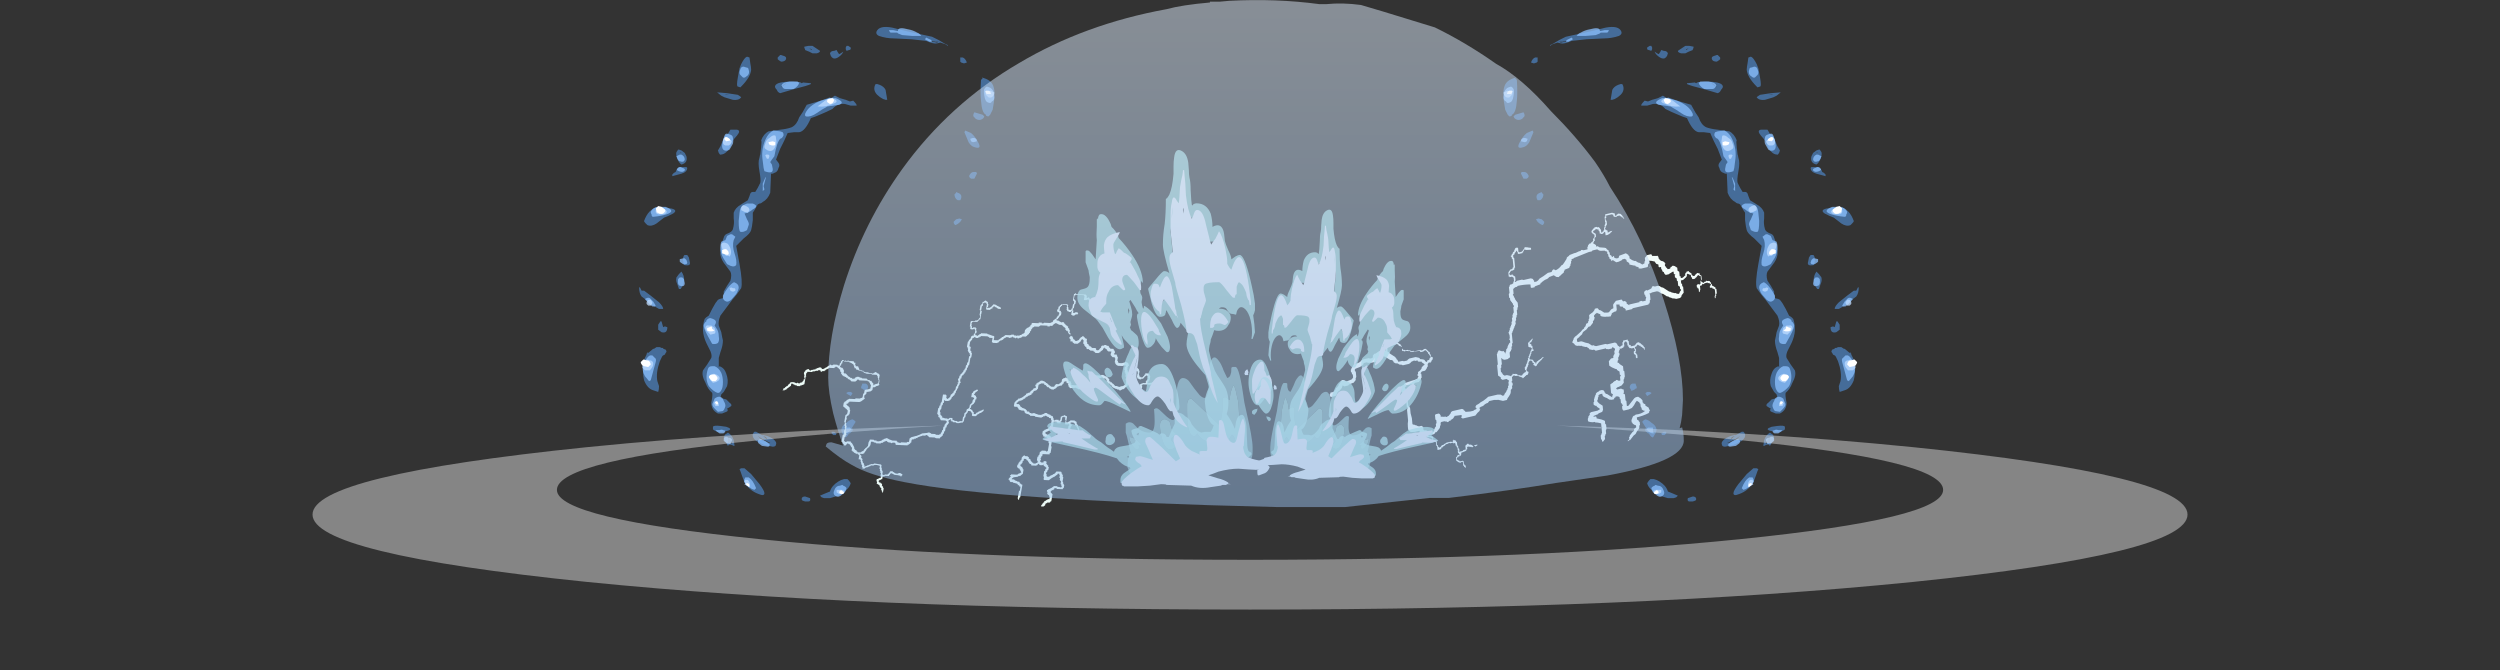<?xml version="1.0" encoding="UTF-8" standalone="no"?>
<svg xmlns:ffdec="https://www.free-decompiler.com/flash" xmlns:xlink="http://www.w3.org/1999/xlink" ffdec:objectType="frame" height="282.6px" width="1054.4px" xmlns="http://www.w3.org/2000/svg">
  <rect width="100%" height="100%" fill="#333333" stroke="none"/>
  <g transform="matrix(1.0, 0.0, 0.0, 1.0, 522.2, 190.7)">
    <use ffdec:characterId="636" height="28.6" transform="matrix(-7.0, 0.0, 0.0, 7.0, 261.75, -179.4)" width="21.4" xlink:href="#shape0"/>
    <use ffdec:characterId="636" height="28.6" transform="matrix(7.0, 0.0, 0.0, 7.0, -252.65, -179.4)" width="21.4" xlink:href="#shape0"/>
    <use ffdec:characterId="507" height="18.3" transform="matrix(4.761, 0.0, 0.0, 4.241, -390.39, -11.218)" width="166.1" xlink:href="#shape1"/>
    <use ffdec:characterId="432" height="15.4" transform="matrix(6.655, -1.543, 0.6, 6.221, 34.004, -72.297)" width="24.6" xlink:href="#shape2"/>
    <use ffdec:characterId="434" height="15.35" transform="matrix(6.494, 0.284, -1.036, 5.851, -184.102, -72.026)" width="24.45" xlink:href="#shape3"/>
    <use ffdec:characterId="637" height="22.9" transform="matrix(4.978, 0.0, 0.0, 6.218, -82.509, -127.333)" width="19.45" xlink:href="#shape4"/>
    <use ffdec:characterId="637" height="22.9" transform="matrix(-3.977, 0.0, 0.0, 4.968, 84.341, -102.198)" width="19.45" xlink:href="#shape4"/>
    <use ffdec:characterId="631" height="213.85" transform="matrix(1.0, 0.0, 0.0, 1.0, -173.95, -190.7)" width="361.9" xlink:href="#sprite0"/>
  </g>
  <defs>
    <g id="shape0" transform="matrix(1.0, 0.0, 0.0, 1.0, 10.6, 15.05)">
      <path d="M10.1 -11.95 L10.05 -12.0 10.2 -11.95 Q10.65 -11.8 10.75 -11.45 10.9 -11.05 10.7 -10.05 L10.55 -9.75 10.45 -9.65 10.4 -9.65 10.3 -9.7 10.3 -9.75 Q10.05 -9.85 10.0 -10.6 9.95 -11.05 10.0 -11.85 L10.1 -11.95 M3.7 -14.75 Q3.85 -15.15 4.65 -15.0 L5.45 -14.8 7.05 -14.45 7.45 -14.25 Q7.85 -14.0 8.0 -13.95 L8.0 -13.9 7.85 -14.0 7.55 -14.1 7.35 -14.05 Q7.15 -14.0 6.7 -14.2 L5.8 -14.3 4.75 -14.35 Q4.3 -14.35 3.85 -14.5 3.65 -14.6 3.7 -14.75 M2.15 -13.8 L2.15 -13.7 Q2.1 -13.65 2.05 -13.65 L1.9 -13.6 1.85 -13.7 1.85 -13.8 1.9 -13.9 2.0 -13.9 2.15 -13.8 M1.35 -13.55 L1.45 -13.4 1.55 -13.45 1.7 -13.55 Q1.65 -13.4 1.45 -13.25 1.25 -13.1 1.1 -13.15 1.0 -13.2 0.95 -13.3 L0.9 -13.45 Q0.95 -13.6 1.15 -13.6 L1.3 -13.65 1.35 -13.55 M0.3 -13.6 Q0.3 -13.5 0.1 -13.45 L-0.15 -13.45 -0.35 -13.55 -0.6 -13.65 -0.6 -13.7 Q-0.65 -13.75 -0.65 -13.85 L-0.4 -13.9 -0.15 -13.9 0.3 -13.6 M3.9 -11.55 Q4.15 -11.45 4.25 -11.25 L4.35 -10.65 4.25 -10.65 4.1 -10.7 Q3.9 -10.8 3.75 -10.95 3.5 -11.2 3.6 -11.5 L3.65 -11.6 3.75 -11.6 3.9 -11.55 M7.0 -14.15 L7.1 -14.15 7.35 -14.1 7.45 -14.15 7.25 -14.15 7.0 -14.2 7.0 -14.15 M8.75 -13.2 L8.9 -13.2 Q9.05 -13.15 9.15 -12.9 L9.0 -12.85 8.95 -12.85 8.8 -12.9 8.75 -12.95 8.75 -13.2 M9.05 -8.8 L9.4 -8.65 Q9.65 -8.45 9.85 -8.05 10.05 -7.65 9.6 -7.8 9.4 -7.85 9.25 -8.1 L9.0 -8.7 9.05 -8.8 M2.45 -10.3 L2.15 -10.3 1.8 -10.4 Q1.35 -10.45 1.05 -10.1 0.65 -9.9 0.4 -9.8 -0.05 -9.6 -0.25 -9.55 -0.6 -8.75 -0.95 -8.7 L-1.25 -8.7 -1.65 -8.65 -1.85 -8.2 -2.1 -7.7 -2.35 -7.05 -2.2 -6.85 Q-2.1 -6.7 -2.2 -6.55 -2.25 -6.3 -2.45 -6.25 L-2.55 -6.2 -2.65 -6.2 -2.7 -5.05 Q-2.85 -4.65 -3.15 -4.5 -3.25 -4.4 -3.35 -4.4 L-3.45 -4.35 -3.65 -4.0 -3.75 -3.85 -3.75 -3.4 Q-3.8 -2.95 -3.85 -2.8 -3.9 -2.6 -4.3 -2.3 L-4.75 -1.85 -4.55 -0.75 Q-4.35 0.35 -4.45 0.7 L-4.7 1.05 -4.9 1.3 -4.95 1.35 -5.7 2.35 Q-5.85 2.7 -5.8 2.95 L-5.65 3.35 Q-5.6 3.65 -5.55 3.85 -5.55 4.15 -5.7 4.55 L-5.8 4.9 Q-5.8 5.25 -5.8 5.45 L-5.75 5.4 -5.65 5.45 Q-5.45 5.55 -5.35 5.85 -5.2 6.25 -5.3 6.6 L-5.5 6.95 -5.65 7.1 -5.7 7.3 -5.65 7.35 -5.55 7.35 -5.35 7.4 -5.15 7.6 Q-5.0 7.7 -5.05 7.8 L-5.2 7.9 -5.3 7.95 Q-5.2 8.1 -5.35 8.15 L-5.6 8.25 -5.85 8.25 Q-6.25 8.05 -6.25 7.6 -6.15 7.1 -6.2 7.0 -6.45 6.8 -6.6 6.4 -6.85 5.95 -6.75 5.65 L-6.5 5.3 -6.25 4.9 Q-6.2 4.75 -6.3 4.5 L-6.55 4.0 Q-6.9 3.25 -6.65 2.55 L-6.55 2.45 -6.4 2.35 -6.2 1.95 -6.0 1.6 -5.85 1.4 -5.75 1.35 -5.55 1.3 -5.5 1.05 -5.5 0.9 -5.3 0.55 -5.1 0.25 Q-5.0 -0.1 -5.1 -0.3 L-5.4 -0.7 Q-5.65 -1.0 -5.7 -1.3 -5.75 -1.7 -5.5 -2.35 -5.45 -2.55 -5.25 -2.6 -5.0 -2.7 -4.95 -2.85 -4.85 -3.2 -4.9 -3.5 L-4.9 -3.85 Q-4.8 -4.15 -4.45 -4.35 L-4.05 -4.6 -3.95 -4.85 -3.9 -5.0 Q-3.85 -5.1 -3.75 -5.1 L-3.6 -5.1 -3.45 -5.35 -3.3 -5.65 Q-3.25 -5.8 -3.35 -6.35 -3.45 -6.9 -3.35 -7.15 -3.3 -7.35 -3.25 -7.75 -3.2 -8.2 -3.25 -8.2 -3.1 -8.6 -2.8 -8.75 L-2.1 -8.85 Q-1.65 -8.9 -1.4 -9.0 -1.1 -9.15 -0.95 -9.6 L-0.75 -9.9 -0.5 -10.35 0.35 -10.6 0.9 -10.8 0.95 -10.75 1.2 -10.9 1.5 -10.75 1.85 -10.65 2.1 -10.55 2.3 -10.6 Q2.55 -10.35 2.5 -10.3 L2.45 -10.3 M8.5 -5.1 L8.6 -5.05 Q8.75 -5.0 8.8 -4.9 8.85 -4.75 8.75 -4.6 L8.6 -4.6 Q8.5 -4.65 8.45 -4.75 8.4 -4.85 8.4 -4.95 L8.5 -5.05 8.5 -5.1 M8.75 -3.3 Q8.6 -3.15 8.45 -3.1 L8.4 -3.15 Q8.35 -3.2 8.35 -3.3 L8.5 -3.45 8.7 -3.5 8.85 -3.45 8.75 -3.3 M9.6 -9.9 L10.1 -9.75 10.2 -9.65 10.15 -9.55 Q10.0 -9.4 9.8 -9.45 9.65 -9.5 9.6 -9.6 9.5 -9.65 9.55 -9.8 L9.6 -9.9 M9.6 -5.9 L9.4 -5.9 Q9.25 -6.0 9.3 -6.1 9.4 -6.3 9.55 -6.3 L9.7 -6.3 9.75 -6.25 9.75 -6.2 9.6 -5.9 M2.8 6.6 L2.85 6.45 2.9 6.45 Q2.95 6.45 3.05 6.45 3.2 6.5 3.2 6.7 L3.1 6.85 3.15 6.9 3.0 6.85 2.9 6.8 2.85 6.75 2.8 6.75 Q2.75 6.65 2.8 6.6 M2.0 6.95 L2.15 6.95 Q2.25 7.0 2.25 7.05 L2.15 7.2 1.9 7.05 1.9 7.0 2.0 6.95 M2.25 9.15 Q2.3 9.25 2.25 9.3 L2.1 9.45 2.05 9.45 1.95 9.6 1.9 9.65 1.8 9.7 1.65 9.45 Q1.55 9.25 1.6 9.15 1.65 8.95 1.9 8.8 2.05 8.65 2.25 8.6 L2.35 8.65 2.45 8.75 2.2 9.15 2.25 9.15 M1.25 9.55 L1.1 9.55 1.0 9.45 1.0 9.35 1.15 9.35 1.3 9.45 1.25 9.55 M1.75 12.2 L1.95 12.2 2.05 12.3 2.15 12.45 Q2.05 12.85 1.4 13.2 L0.9 13.35 0.55 13.35 0.4 13.3 0.3 13.2 0.65 13.05 0.9 12.95 Q1.0 12.6 1.4 12.35 1.55 12.25 1.75 12.2 M-4.65 -12.0 L-4.55 -12.55 -4.45 -12.8 Q-4.25 -13.2 -4.1 -13.25 L-3.95 -13.2 -3.9 -12.85 Q-3.85 -12.6 -3.85 -12.45 -3.9 -12.0 -4.45 -11.45 L-4.5 -11.4 -4.65 -11.45 Q-4.75 -11.45 -4.65 -12.0 M-0.2 -13.65 L-0.2 -13.7 -0.35 -13.75 -0.2 -13.65 M-1.75 -13.1 Q-1.8 -12.95 -2.05 -12.95 L-2.2 -13.05 -2.25 -13.1 -2.25 -13.2 -2.1 -13.35 -2.05 -13.35 -1.9 -13.3 Q-1.7 -13.25 -1.75 -13.1 M-2.05 -11.4 L-1.9 -11.5 -1.7 -11.65 Q-1.85 -11.65 -2.05 -11.4 M-0.25 -11.6 Q-0.45 -11.5 -1.25 -11.3 L-2.1 -11.05 Q-2.25 -11.1 -2.3 -11.25 -2.45 -11.4 -2.4 -11.5 -2.3 -11.75 -1.35 -11.75 L-0.25 -11.65 -0.25 -11.6 M-0.85 -11.7 L-0.9 -11.7 -0.8 -11.65 -0.7 -11.7 -0.85 -11.7 M-10.1 -3.1 L-10.2 -3.2 Q-10.3 -3.3 -10.3 -3.35 -10.05 -4.05 -9.5 -4.2 L-8.65 -4.1 Q-8.25 -4.0 -8.55 -3.8 L-8.85 -3.65 -9.1 -3.55 -9.55 -3.2 Q-9.85 -3.0 -10.1 -3.1 M-4.45 -10.8 Q-4.6 -10.6 -4.95 -10.65 L-5.45 -10.8 -5.65 -10.9 -5.9 -11.1 -5.3 -11.05 -4.65 -10.95 -4.5 -10.85 -4.45 -10.8 M-3.3 -7.35 L-3.3 -7.3 -3.25 -7.6 -3.3 -7.35 M-5.35 -11.0 L-5.45 -11.0 -5.15 -10.95 -5.35 -11.0 M-5.1 -8.85 L-4.7 -8.85 Q-4.45 -8.8 -4.7 -8.5 L-5.0 -8.15 Q-5.15 -7.65 -5.35 -7.5 -5.5 -7.35 -5.7 -7.35 -5.7 -7.3 -5.8 -7.45 L-5.85 -7.6 -5.7 -7.85 -5.45 -8.45 -5.25 -8.6 -5.1 -8.85 M-7.75 -7.25 Q-7.65 -6.85 -8.05 -6.75 -8.2 -6.85 -8.3 -7.1 -8.4 -7.35 -8.35 -7.5 L-8.25 -7.65 -8.2 -7.65 -8.05 -7.6 -7.85 -7.45 -7.75 -7.25 M-8.1 -7.45 L-8.05 -7.45 -8.1 -7.5 -8.1 -7.45 M-8.6 -6.05 L-8.6 -6.15 -8.5 -6.25 -8.4 -6.3 Q-8.35 -6.5 -8.15 -6.6 L-7.75 -6.6 -7.7 -6.55 Q-7.7 -6.3 -8.05 -6.2 L-8.6 -6.05 M-8.05 -0.3 Q-7.7 0.2 -8.1 0.75 L-8.2 0.75 -8.3 0.45 Q-8.4 0.25 -8.35 0.05 L-8.2 -0.15 -8.05 -0.3 M-7.95 -1.15 Q-7.9 -1.3 -7.85 -1.3 L-7.7 -1.3 -7.6 -1.15 -7.55 -0.9 Q-7.45 -0.6 -7.9 -0.7 L-7.95 -0.95 -7.95 -1.15 M-9.05 3.0 L-8.9 3.05 Q-8.9 3.45 -9.25 3.35 L-9.45 3.2 -9.45 2.9 -9.35 2.75 Q-9.35 2.7 -9.3 2.7 L-9.25 2.7 -9.15 3.05 -9.05 3.0 M-8.95 4.5 Q-8.95 4.55 -9.0 4.6 L-9.05 4.7 -9.15 4.75 Q-9.2 4.75 -9.35 5.1 -9.6 5.8 -9.5 6.3 L-9.4 6.6 Q-9.4 6.8 -9.45 6.95 L-9.75 6.85 Q-10.1 6.75 -10.3 6.25 -10.4 5.85 -10.35 5.3 -10.35 5.1 -10.25 4.9 L-10.15 4.7 -10.15 4.65 -10.1 4.6 -10.1 4.55 -10.05 4.6 -9.75 4.35 -9.7 4.35 -9.55 4.25 -9.35 4.25 -9.25 4.3 -9.15 4.3 -9.15 4.35 -9.0 4.4 -8.95 4.5 M-4.9 9.85 L-4.85 10.2 -4.9 10.2 -5.0 10.15 -5.15 10.1 -5.25 10.2 -5.4 9.95 Q-5.5 9.75 -5.5 9.65 L-5.4 9.5 Q-5.3 9.45 -5.25 9.4 -5.0 9.55 -4.9 9.85 M-5.25 9.85 L-5.25 10.05 -5.0 10.05 -5.15 9.8 -5.2 9.65 -5.25 9.85 M-5.3 9.3 L-5.65 9.35 -5.9 9.35 -6.1 9.25 -6.15 9.2 -6.15 9.05 Q-6.1 8.95 -5.7 9.0 L-5.35 9.05 Q-4.9 9.2 -5.3 9.3 M-3.45 9.6 L-3.2 9.85 -2.85 10.0 Q-2.7 10.05 -2.7 9.95 L-2.75 10.0 -3.15 9.8 -3.45 9.6 M-2.9 9.6 Q-2.6 9.7 -2.45 9.85 -2.3 10.0 -2.35 10.1 -2.35 10.25 -2.55 10.25 L-3.05 10.15 -3.55 9.9 Q-3.8 9.7 -3.75 9.5 L-3.7 9.4 -3.65 9.35 -3.55 9.35 -3.2 9.55 -2.9 9.8 Q-2.9 9.7 -3.0 9.65 L-3.15 9.6 -3.2 9.55 -3.1 9.55 -2.9 9.6 M-9.9 1.15 L-9.4 1.55 Q-9.15 1.8 -9.15 1.95 L-9.4 1.95 -9.75 1.75 -10.1 1.45 -10.25 1.35 -10.45 1.2 Q-10.6 1.0 -10.6 0.65 L-10.55 0.65 -10.45 0.85 -10.3 0.85 -9.9 1.15 M-9.8 6.65 L-9.8 6.65 M-0.6 13.25 L-0.3 13.35 Q-0.25 13.55 -0.4 13.55 L-0.6 13.55 -0.75 13.5 -0.8 13.45 -0.8 13.35 Q-0.75 13.25 -0.6 13.25 M-4.25 11.55 L-3.85 11.9 -3.35 12.5 Q-3.05 12.9 -3.05 13.05 -3.05 13.25 -3.4 13.1 -3.95 12.9 -4.25 12.4 L-4.4 12.0 Q-4.5 11.7 -4.55 11.6 L-4.45 11.55 -4.25 11.55" fill="#59a5ff" fill-opacity="0.502" fill-rule="evenodd" stroke="none"/>
      <path d="M10.5 -11.4 Q10.65 -11.35 10.75 -11.15 L10.8 -10.8 Q10.8 -10.6 10.65 -10.55 10.6 -10.4 10.4 -10.5 10.25 -10.55 10.2 -10.9 10.15 -11.2 10.2 -11.3 10.25 -11.4 10.35 -11.45 L10.5 -11.4 M4.5 -14.75 L4.45 -14.85 4.7 -14.85 4.95 -14.8 5.0 -14.8 5.0 -14.85 Q5.05 -15.05 5.6 -14.9 5.9 -14.85 6.15 -14.7 6.3 -14.65 6.4 -14.5 L5.85 -14.5 5.25 -14.55 5.0 -14.65 4.95 -14.7 4.55 -14.7 4.5 -14.75 M7.0 -14.15 L6.9 -14.15 6.7 -14.25 6.65 -14.25 6.65 -14.35 6.7 -14.4 7.0 -14.25 7.05 -14.15 7.0 -14.15 M1.45 -10.35 L0.75 -10.25 0.4 -10.05 0.1 -9.85 Q-0.25 -9.6 -0.55 -9.65 L-0.6 -9.7 -0.6 -9.8 Q-0.4 -10.3 0.35 -10.6 L0.9 -10.75 1.25 -10.75 Q1.85 -10.5 1.45 -10.35 M9.55 -8.1 L9.5 -8.1 9.4 -8.15 9.35 -8.3 9.5 -8.35 9.6 -8.35 9.7 -8.3 Q9.75 -8.25 9.75 -8.15 L9.55 -8.1 M2.05 9.35 Q1.95 9.45 1.75 9.45 L1.8 9.3 1.8 9.1 2.1 9.1 2.2 9.2 2.05 9.35 M1.55 13.2 Q1.4 13.3 1.3 13.25 1.05 13.15 1.15 12.9 1.25 12.6 1.5 12.6 L1.65 12.55 1.7 12.6 Q1.85 12.65 1.9 12.75 L1.8 13.0 1.55 13.2 M-4.35 -12.0 L-4.5 -12.15 Q-4.6 -12.25 -4.5 -12.5 -4.45 -12.65 -4.3 -12.65 L-4.15 -12.6 Q-4.0 -12.6 -4.0 -12.45 -3.95 -12.35 -4.0 -12.2 -4.05 -12.1 -4.15 -12.05 -4.25 -11.95 -4.35 -12.0 M-2.0 -11.55 Q-1.95 -11.7 -1.55 -11.75 L-1.05 -11.75 -1.0 -11.7 -0.95 -11.7 Q-1.0 -11.45 -1.3 -11.3 L-1.75 -11.3 Q-1.9 -11.3 -1.95 -11.4 -2.05 -11.5 -2.0 -11.55 M-9.85 -3.75 Q-9.9 -3.8 -9.9 -3.9 -9.75 -4.2 -9.4 -4.2 L-9.0 -4.2 Q-8.35 -3.95 -8.95 -3.75 -9.25 -3.65 -9.75 -3.6 -9.85 -3.6 -9.85 -3.75 M-1.9 -8.6 L-1.9 -8.5 Q-1.95 -8.4 -2.0 -8.35 L-2.1 -8.3 Q-2.3 -8.1 -2.45 -7.25 L-2.6 -7.05 -2.7 -6.9 -2.6 -6.75 -2.55 -6.5 Q-2.5 -6.15 -3.05 -6.35 L-3.1 -6.55 -3.15 -6.95 Q-3.25 -7.55 -3.05 -8.1 -2.85 -8.65 -2.5 -8.8 L-2.1 -8.75 -1.95 -8.7 -1.9 -8.6 M-5.25 -8.6 L-5.1 -8.55 Q-4.95 -8.5 -4.95 -8.35 -4.9 -8.2 -4.95 -8.0 L-5.15 -7.65 Q-5.3 -7.55 -5.45 -7.6 -5.75 -7.7 -5.45 -8.5 -5.4 -8.65 -5.25 -8.6 M-7.85 -7.05 Q-7.9 -6.85 -8.15 -6.95 -8.25 -6.95 -8.35 -7.25 L-8.15 -7.35 -8.05 -7.35 Q-7.85 -7.25 -7.85 -7.05 M-8.3 -6.5 Q-8.25 -6.6 -8.1 -6.6 L-8.0 -6.55 Q-7.8 -6.5 -7.85 -6.4 -7.95 -6.25 -8.2 -6.35 L-8.3 -6.4 Q-8.35 -6.45 -8.3 -6.5 M-8.15 -1.05 L-7.95 -1.1 -7.85 -1.1 -7.75 -1.0 -7.7 -0.85 Q-7.7 -0.7 -7.95 -0.75 L-8.1 -0.85 -8.15 -0.9 -8.15 -1.05 M-4.8 -2.4 L-4.9 -2.2 Q-5.0 -1.85 -4.85 -1.4 -4.7 -0.95 -4.75 -0.7 -4.85 -0.55 -5.1 -0.65 L-5.3 -0.75 -5.55 -1.15 Q-5.8 -1.65 -5.65 -2.1 L-5.4 -2.2 -5.3 -2.45 -5.1 -2.55 -5.0 -2.55 -4.8 -2.4 M-3.15 -5.15 L-3.15 -5.6 Q-3.0 -6.0 -2.95 -6.0 L-3.1 -5.45 -3.05 -5.25 -3.15 -5.15 M-3.75 -4.4 Q-3.35 -4.25 -3.75 -4.05 -3.85 -3.95 -4.05 -3.85 L-4.25 -3.8 -4.1 -3.45 Q-3.95 -3.2 -4.0 -3.1 L-4.1 -2.8 Q-4.35 -2.65 -4.5 -2.7 -4.6 -2.75 -4.6 -3.35 -4.55 -3.95 -4.5 -4.1 -4.4 -4.3 -4.1 -4.4 L-3.75 -4.4 M-4.85 0.35 Q-4.6 0.45 -4.6 0.65 -4.6 0.8 -4.75 1.05 L-5.05 1.4 Q-5.25 1.55 -5.35 1.5 -5.5 1.45 -5.55 1.3 L-5.55 1.15 Q-5.4 0.85 -5.15 0.55 -4.9 0.3 -4.85 0.35 M-6.55 2.65 Q-6.45 2.5 -6.3 2.5 L-6.15 2.55 Q-5.9 2.65 -6.0 2.85 L-6.05 2.95 -5.95 3.1 Q-5.8 3.3 -5.8 3.6 -5.75 3.85 -5.85 4.0 -6.0 4.1 -6.2 4.05 L-6.45 3.6 Q-6.75 3.05 -6.7 2.9 -6.65 2.75 -6.55 2.7 L-6.55 2.65 M-8.25 0.15 L-8.15 0.05 -8.0 0.05 -7.9 0.15 -7.85 0.4 Q-7.85 0.65 -8.15 0.55 -8.3 0.5 -8.25 0.15 M-6.05 5.4 Q-5.8 5.5 -5.65 5.8 -5.55 6.05 -5.55 6.35 -5.55 6.7 -5.65 6.85 -5.75 7.05 -5.9 7.0 -6.15 6.9 -6.4 6.6 -6.65 6.15 -6.45 5.55 -6.4 5.4 -6.2 5.4 L-6.05 5.4 M-6.05 7.95 Q-6.25 7.75 -6.15 7.6 L-6.05 7.35 Q-5.85 7.2 -5.7 7.25 -5.55 7.3 -5.5 7.5 -5.4 7.65 -5.4 7.8 -5.45 8.0 -5.55 8.1 L-5.85 8.15 -6.05 7.95 M-5.55 9.45 L-5.75 9.45 -5.9 9.35 -6.0 9.25 -5.75 9.25 Q-5.6 9.2 -5.55 9.25 -5.35 9.3 -5.4 9.3 -5.45 9.45 -5.55 9.45 M-5.0 9.85 L-5.1 10.1 -5.15 10.1 -5.3 10.05 -5.5 9.9 -5.5 9.75 Q-5.45 9.65 -5.35 9.65 L-5.2 9.7 Q-5.0 9.75 -5.0 9.85 M-3.2 10.2 L-3.4 10.05 Q-3.45 10.0 -3.45 9.9 -3.4 9.8 -3.25 9.8 L-3.1 9.85 Q-2.9 9.95 -2.8 10.05 -2.7 10.1 -2.75 10.2 -2.75 10.25 -2.85 10.25 L-3.2 10.2 M-10.25 1.35 L-10.15 1.3 Q-10.05 1.25 -9.95 1.3 L-9.75 1.5 -9.6 1.75 -9.65 1.8 -9.8 1.8 -10.0 1.65 -10.25 1.35 M-9.95 4.75 L-9.8 4.75 -9.65 4.9 Q-9.55 4.95 -9.6 5.15 L-9.9 6.25 -10.0 6.3 -10.25 6.0 Q-10.45 5.65 -10.35 5.3 -10.15 4.85 -9.95 4.75 M-4.25 12.2 L-4.2 12.1 -4.0 12.1 Q-3.85 12.2 -3.75 12.35 -3.65 12.5 -3.55 12.75 L-3.65 12.85 -3.8 12.8 -4.1 12.6 Q-4.35 12.35 -4.25 12.2" fill="#8cc1ff" fill-opacity="0.753" fill-rule="evenodd" stroke="none"/>
      <path d="M0.6 -10.6 Q0.9 -10.8 1.05 -10.75 1.55 -10.55 1.05 -10.4 0.65 -10.2 0.2 -10.25 L0.15 -10.25 0.6 -10.6 M10.3 -10.95 Q10.25 -11.0 10.3 -11.1 10.3 -11.15 10.4 -11.15 L10.55 -11.2 10.8 -11.1 Q10.8 -10.95 10.7 -10.85 10.6 -10.75 10.45 -10.8 L10.3 -10.95 M1.75 12.9 Q1.8 13.0 1.65 13.1 L1.45 13.1 1.3 13.0 1.3 12.85 1.6 12.85 1.75 12.9 M-9.35 -4.15 L-9.15 -4.1 Q-9.0 -4.05 -8.95 -3.95 -8.9 -3.9 -9.0 -3.8 -9.1 -3.75 -9.2 -3.75 L-9.45 -3.75 Q-9.6 -3.8 -9.6 -3.9 L-9.6 -4.0 Q-9.5 -4.15 -9.35 -4.15 M-2.35 -7.95 Q-2.5 -7.45 -2.85 -7.6 L-3.0 -7.7 Q-3.1 -7.8 -3.0 -8.0 -2.95 -8.25 -2.75 -8.35 -2.55 -8.55 -2.4 -8.5 -2.35 -8.45 -2.35 -8.3 -2.3 -8.1 -2.35 -7.95 M-2.95 -7.2 L-3.0 -7.3 -2.95 -7.35 -2.85 -7.35 Q-2.75 -7.35 -2.75 -7.25 L-2.8 -7.1 -2.9 -7.1 -2.95 -7.2 M-5.4 -7.9 Q-5.55 -7.95 -5.55 -8.1 L-5.55 -8.2 Q-5.5 -8.4 -5.35 -8.4 L-5.25 -8.35 -5.05 -8.2 Q-5.0 -8.15 -5.05 -8.05 -5.1 -7.95 -5.2 -7.9 -5.25 -7.9 -5.4 -7.9 M-5.65 -1.95 Q-5.6 -2.05 -5.45 -2.05 L-5.3 -2.0 Q-5.2 -1.95 -5.1 -1.7 -5.0 -1.4 -5.15 -1.2 L-5.2 -1.25 -5.35 -1.25 Q-5.45 -1.3 -5.55 -1.55 -5.65 -1.8 -5.65 -1.95 M-4.45 -4.15 Q-4.4 -4.3 -4.3 -4.3 L-4.15 -4.25 -4.0 -4.15 Q-3.95 -4.05 -3.95 -4.0 L-4.05 -3.85 -4.25 -3.9 -4.45 -4.0 -4.45 -4.15 M-4.95 0.7 L-4.85 0.7 -4.8 0.75 -4.8 0.85 -4.9 0.9 -5.0 0.9 -5.1 0.85 -5.15 0.7 -5.05 0.65 -4.95 0.7 M-6.0 3.3 Q-6.0 3.45 -6.1 3.45 L-6.3 3.5 -6.5 3.3 Q-6.65 3.15 -6.6 3.05 -6.55 2.9 -6.4 2.95 L-6.25 2.95 -6.05 3.1 -6.0 3.3 M-6.3 6.05 Q-6.25 5.9 -6.1 5.85 L-5.95 5.9 Q-5.65 6.05 -5.8 6.25 L-5.95 6.35 -6.15 6.4 -6.3 6.25 Q-6.35 6.2 -6.3 6.05 M-5.8 7.8 L-6.0 7.8 -6.1 7.6 -5.95 7.55 -5.85 7.55 -5.8 7.65 -5.8 7.8 M-9.9 1.75 L-10.05 1.75 -10.15 1.65 -10.15 1.55 -10.1 1.45 -10.05 1.4 -9.9 1.4 -9.8 1.55 Q-9.8 1.65 -9.9 1.75 M-10.4 5.3 Q-10.3 5.05 -10.1 5.0 L-9.95 5.05 -9.9 5.05 Q-9.75 5.1 -9.75 5.25 -9.75 5.35 -9.8 5.45 L-9.95 5.65 -10.25 5.65 -10.4 5.5 -10.4 5.3 M-4.05 12.25 Q-4.0 12.3 -3.95 12.4 -3.9 12.5 -3.95 12.6 L-4.0 12.65 -4.2 12.55 -4.25 12.55 -4.2 12.45 -4.25 12.35 -4.2 12.25 -4.05 12.25" fill="#bfdcff" fill-opacity="0.753" fill-rule="evenodd" stroke="none"/>
      <path d="M0.85 -10.7 L1.05 -10.75 1.15 -10.65 Q1.1 -10.4 0.9 -10.4 L0.75 -10.5 Q0.7 -10.55 0.75 -10.65 0.75 -10.7 0.85 -10.7 M10.35 -11.0 L10.3 -11.05 10.25 -11.15 10.3 -11.2 10.45 -11.2 10.55 -11.15 10.6 -11.0 10.35 -11.0 M1.75 13.0 L1.7 13.1 1.55 13.1 1.45 13.0 1.5 12.9 1.55 12.9 1.55 12.85 1.75 13.0 M-9.5 -3.85 L-9.55 -3.9 -9.55 -3.95 -9.6 -4.1 -9.45 -4.25 -9.25 -4.2 -9.05 -4.05 Q-9.0 -3.95 -9.05 -3.9 L-9.15 -3.8 Q-9.25 -3.75 -9.4 -3.8 -9.45 -3.85 -9.5 -3.85 M-2.8 -8.1 L-2.55 -8.15 -2.4 -8.1 -2.4 -7.95 -2.45 -7.9 -2.6 -7.9 -2.75 -7.95 -2.8 -8.05 -2.8 -8.1 M-5.45 -8.25 L-5.45 -8.35 -5.4 -8.4 -5.3 -8.4 -5.15 -8.3 -5.1 -8.2 -5.35 -8.15 -5.45 -8.25 M-5.45 -1.65 L-5.35 -1.65 -5.25 -1.55 Q-5.2 -1.5 -5.2 -1.4 -5.2 -1.25 -5.45 -1.35 L-5.6 -1.4 -5.6 -1.6 -5.45 -1.65 M-6.2 3.15 L-6.05 3.25 -6.2 3.3 -6.35 3.3 -6.5 3.25 -6.5 3.1 -6.35 3.05 -6.25 3.0 Q-6.2 3.05 -6.2 3.15 M-5.9 6.2 L-6.0 6.3 -6.2 6.3 -6.35 6.15 -6.4 6.05 Q-6.35 5.9 -6.2 5.9 L-6.05 5.9 Q-5.95 5.95 -5.9 6.05 -5.85 6.1 -5.9 6.2 M-5.9 7.5 L-5.85 7.6 -5.85 7.7 -5.95 7.7 -6.05 7.55 -5.9 7.5 M-10.5 5.15 L-10.35 5.0 -10.3 5.0 -10.15 5.05 Q-10.0 5.05 -9.95 5.15 -9.9 5.25 -9.9 5.3 L-10.05 5.45 -10.3 5.4 -10.4 5.35 Q-10.5 5.25 -10.5 5.15 M-3.95 12.6 L-3.95 12.7 -4.15 12.55 -4.15 12.45 -4.05 12.45 Q-3.95 12.5 -3.95 12.6" fill="#ffffff" fill-rule="evenodd" stroke="none"/>
    </g>
    <g id="shape1" transform="matrix(1.0, 0.0, 0.0, 1.0, 83.05, 18.3)">
      <path d="M43.4 -16.85 Q35.9 -17.7 27.15 -18.3 44.65 -17.75 58.75 -16.15 83.05 -13.35 83.05 -9.45 83.05 -5.55 58.75 -2.75 34.4 0.0 0.0 0.0 -34.4 0.0 -58.75 -2.75 -83.05 -5.55 -83.05 -9.45 -83.05 -13.35 -58.75 -16.15 -44.65 -17.75 -27.15 -18.3 -35.9 -17.7 -43.4 -16.85 -61.4 -14.85 -61.4 -11.9 -61.4 -9.05 -43.4 -7.0 -25.45 -4.95 0.0 -4.95 25.45 -4.95 43.4 -7.0 61.4 -9.05 61.4 -11.9 61.4 -14.85 43.4 -16.85" fill="#e6e6e6" fill-opacity="0.459" fill-rule="evenodd" stroke="none"/>
    </g>
    <g id="shape2" transform="matrix(1.0, 0.0, 0.0, 1.0, 18.4, 19.65)">
      <path d="M0.35 -19.5 L0.35 -19.4 0.45 -19.4 0.45 -19.45 0.5 -19.45 0.55 -19.5 0.7 -19.45 0.75 -19.4 0.75 -19.35 0.8 -19.35 0.8 -19.25 0.85 -19.25 0.85 -19.2 0.9 -19.1 0.9 -19.05 0.85 -19.1 0.85 -19.15 0.8 -19.15 0.8 -19.2 0.75 -19.2 0.75 -19.25 0.7 -19.25 0.7 -19.3 0.65 -19.3 0.65 -19.35 0.45 -19.35 0.45 -19.3 0.3 -19.35 0.25 -19.4 0.25 -19.5 0.2 -19.5 0.2 -19.55 -0.2 -19.55 -0.2 -19.4 -0.25 -19.4 -0.25 -19.25 -0.2 -19.2 -0.2 -18.95 -0.25 -18.9 -0.25 -18.85 -0.3 -18.85 -0.3 -18.75 -0.35 -18.7 -0.35 -18.65 -0.3 -18.65 -0.3 -18.6 -0.25 -18.6 -0.25 -18.55 -0.2 -18.55 -0.2 -18.4 Q-0.1 -18.4 -0.05 -18.45 L0.1 -18.45 0.0 -18.35 -0.05 -18.35 -0.05 -18.3 -0.1 -18.3 -0.2 -18.25 -0.35 -18.25 -0.35 -18.45 -0.4 -18.5 -0.5 -18.4 -0.6 -18.4 -0.65 -18.45 -0.7 -18.45 -0.7 -18.6 -0.75 -18.65 -0.75 -18.75 -0.8 -18.75 -0.85 -18.8 -0.95 -18.8 -1.0 -18.75 -1.05 -18.75 -1.1 -18.7 -1.1 -18.65 -0.95 -18.5 -0.95 -18.3 -1.0 -18.3 -1.0 -18.25 -1.05 -18.25 -1.05 -18.05 -1.1 -18.05 -1.1 -18.0 -1.15 -17.95 -1.2 -17.95 -1.0 -17.75 -1.0 -17.65 -0.9 -17.65 -0.8 -17.55 -0.5 -17.45 -0.4 -17.4 -0.35 -17.3 -0.25 -17.2 -0.25 -17.1 -0.2 -17.05 -0.2 -16.9 -0.1 -16.8 -0.1 -16.75 -0.05 -16.7 0.0 -16.75 0.05 -16.75 0.05 -16.65 0.1 -16.6 0.2 -16.55 0.3 -16.55 0.35 -16.6 0.35 -16.65 0.4 -16.7 0.45 -16.7 0.8 -16.75 0.95 -16.6 0.95 -16.55 1.0 -16.5 1.0 -16.35 1.15 -16.2 1.3 -16.1 1.35 -16.1 1.5 -15.95 1.6 -15.9 1.75 -15.75 1.9 -15.8 1.9 -15.9 1.95 -15.95 1.95 -16.15 2.1 -16.3 2.35 -16.3 2.4 -16.25 2.4 -16.2 2.45 -16.15 2.5 -16.15 2.7 -16.1 2.75 -16.1 2.8 -16.0 2.8 -15.9 2.85 -15.85 2.85 -15.8 2.95 -15.7 3.05 -15.65 3.15 -15.55 3.15 -15.5 3.2 -15.45 3.15 -15.4 3.15 -15.3 3.2 -15.25 3.2 -15.2 3.25 -15.15 3.3 -15.05 3.45 -15.05 3.5 -15.15 3.55 -15.15 3.6 -15.2 3.65 -15.2 3.75 -15.15 3.9 -15.0 3.9 -14.8 4.0 -14.7 4.0 -14.4 4.05 -14.4 4.05 -14.3 4.1 -14.25 4.15 -14.25 4.25 -14.3 4.3 -14.35 4.35 -14.35 4.35 -14.5 4.4 -14.5 4.4 -14.55 4.45 -14.55 4.45 -14.6 4.6 -14.6 4.6 -14.55 4.75 -14.4 4.75 -14.3 4.85 -14.2 4.95 -14.2 4.95 -14.25 5.0 -14.25 5.0 -14.3 5.05 -14.3 5.1 -14.35 5.2 -14.3 5.25 -14.3 5.25 -14.2 5.35 -14.1 5.35 -13.85 5.3 -13.8 5.3 -13.7 5.35 -13.7 5.35 -13.65 5.4 -13.65 5.4 -13.6 5.45 -13.6 5.5 -13.65 5.6 -13.65 5.6 -13.7 5.7 -13.65 5.75 -13.65 5.85 -13.6 5.85 -13.55 5.9 -13.5 5.9 -13.4 5.95 -13.4 5.95 -13.3 Q5.95 -13.25 6.0 -13.25 L6.15 -13.1 6.15 -13.0 6.2 -13.0 6.2 -12.7 6.15 -12.65 6.15 -12.55 6.1 -12.5 6.1 -12.4 6.05 -12.4 6.05 -12.55 6.1 -12.6 6.1 -13.0 6.05 -13.0 6.05 -13.05 6.0 -13.05 5.95 -13.1 5.95 -13.15 5.85 -13.15 5.8 -13.2 5.8 -13.25 5.85 -13.3 5.85 -13.35 5.9 -13.35 5.9 -13.4 5.85 -13.4 5.85 -13.45 5.8 -13.45 5.8 -13.5 5.7 -13.5 5.7 -13.55 5.5 -13.55 5.45 -13.5 5.35 -13.55 5.35 -13.5 5.3 -13.45 5.2 -13.45 5.2 -13.2 5.15 -13.1 5.15 -13.05 5.1 -13.05 5.1 -13.3 5.05 -13.3 5.05 -13.35 5.0 -13.4 5.0 -13.55 5.05 -13.55 5.05 -13.6 5.1 -13.6 5.15 -13.55 5.2 -13.55 5.25 -13.6 5.25 -13.75 5.3 -13.8 5.3 -14.1 5.25 -14.1 5.15 -14.2 5.0 -14.05 4.95 -14.05 4.95 -14.0 4.8 -14.0 4.75 -14.05 4.75 -14.15 4.7 -14.15 4.7 -14.3 4.65 -14.35 4.6 -14.35 4.6 -14.4 4.55 -14.4 4.5 -14.45 4.45 -14.4 4.45 -14.3 4.35 -14.2 4.3 -14.2 4.3 -14.15 4.25 -14.15 4.2 -14.1 4.05 -14.1 4.05 -13.9 4.1 -13.85 4.1 -13.7 4.15 -13.65 4.15 -13.25 4.0 -13.1 4.0 -13.05 3.9 -12.95 3.65 -12.95 3.55 -13.0 3.4 -13.05 3.35 -13.1 3.25 -13.15 3.15 -13.25 3.1 -13.25 2.85 -13.5 2.8 -13.5 2.6 -13.7 2.5 -13.75 2.2 -13.75 2.0 -13.7 2.05 -13.65 2.05 -13.3 2.0 -13.25 2.0 -13.15 1.95 -13.05 1.9 -13.05 1.9 -13.0 0.9 -13.0 0.85 -12.95 0.45 -12.95 0.45 -13.05 0.4 -13.1 Q0.4 -13.15 0.35 -13.15 L0.3 -13.2 0.3 -13.25 0.15 -13.3 0.1 -13.35 0.1 -13.45 -0.1 -13.5 -0.1 -13.15 -0.15 -13.05 -0.25 -13.05 -0.4 -13.0 -0.45 -12.95 -0.45 -12.9 -0.5 -12.85 -0.5 -12.8 Q-0.65 -12.8 -0.8 -12.85 L-0.85 -12.85 -1.0 -12.9 -1.1 -12.95 -1.15 -13.0 -1.15 -13.1 -1.3 -13.2 -1.35 -13.25 Q-1.4 -13.2 -1.45 -13.2 L-1.55 -13.1 -1.55 -13.0 -1.5 -12.95 -1.55 -12.9 -1.55 -12.85 -1.6 -12.8 Q-1.6 -12.75 -1.65 -12.75 L-1.65 -12.65 -1.85 -12.45 -1.95 -12.45 -2.1 -12.3 -2.3 -12.2 -2.35 -12.15 -2.4 -12.05 -2.55 -11.95 -2.6 -11.9 -2.7 -11.85 -2.75 -11.8 -2.75 -11.65 -2.7 -11.6 -2.5 -11.6 -2.4 -11.55 -2.25 -11.45 -2.05 -11.35 -1.85 -11.15 -1.75 -11.15 -1.7 -11.1 -1.6 -11.05 -1.0 -11.05 -0.9 -11.0 -0.4 -11.0 -0.3 -10.9 -0.25 -10.75 -0.15 -10.65 -0.15 -10.6 -0.1 -10.65 0.0 -10.7 0.05 -10.7 0.05 -10.9 0.1 -10.9 0.1 -11.0 0.4 -11.0 0.4 -10.9 0.45 -10.9 0.45 -10.65 0.5 -10.6 0.55 -10.6 0.55 -10.5 0.8 -10.5 0.95 -10.65 1.1 -10.65 1.1 -10.6 1.15 -10.55 1.2 -10.55 1.2 -10.5 1.3 -10.4 1.3 -10.35 1.35 -10.35 1.35 -10.25 1.4 -10.25 1.4 -10.05 1.35 -10.1 1.35 -10.15 1.25 -10.25 1.25 -10.3 1.2 -10.3 1.15 -10.35 1.15 -10.4 1.1 -10.4 1.0 -10.5 0.95 -10.5 0.95 -10.45 0.9 -10.45 0.9 -10.4 0.8 -10.4 0.8 -10.3 0.85 -10.25 0.85 -10.1 0.8 -10.05 0.8 -10.0 0.85 -9.95 0.85 -9.9 0.9 -9.85 0.9 -9.65 0.85 -9.6 0.85 -9.65 0.8 -9.65 0.8 -9.85 0.7 -9.95 0.7 -10.1 0.75 -10.15 0.8 -10.15 0.8 -10.2 0.75 -10.25 0.75 -10.35 0.6 -10.35 0.5 -10.4 0.45 -10.4 0.45 -10.45 0.4 -10.5 0.4 -10.6 0.35 -10.6 0.35 -10.8 0.3 -10.85 0.3 -10.9 0.2 -10.9 0.2 -10.85 0.15 -10.85 0.15 -10.6 0.1 -10.6 0.1 -10.55 -0.05 -10.5 -0.1 -10.5 -0.15 -10.55 -0.15 -10.45 -0.2 -10.4 -0.2 -10.35 -0.25 -10.3 -0.2 -10.25 -0.2 -10.1 -0.25 -10.05 -0.25 -10.0 -0.3 -9.95 -0.3 -9.8 -0.35 -9.75 -0.35 -9.7 -0.4 -9.65 -0.35 -9.65 -0.35 -9.6 -0.3 -9.6 -0.25 -9.5 -0.05 -9.3 -0.05 -9.0 0.0 -8.95 0.0 -8.6 -0.05 -8.5 -0.05 -8.45 -0.1 -8.4 -0.1 -8.2 -0.25 -8.05 -0.45 -8.0 -0.5 -8.0 -0.6 -7.95 -0.6 -7.9 -0.55 -7.85 -0.3 -7.85 -0.25 -7.8 -0.15 -7.75 -0.15 -7.55 -0.2 -7.5 -0.1 -7.4 -0.1 -7.0 -0.05 -6.95 -0.05 -6.6 0.05 -6.6 0.45 -7.0 0.55 -7.05 0.7 -7.05 0.85 -6.9 0.95 -6.75 0.95 -6.6 1.0 -6.55 1.0 -6.5 1.1 -6.45 1.1 -6.35 1.3 -6.15 1.3 -6.05 1.35 -6.0 1.35 -5.95 1.3 -5.9 1.3 -5.85 1.25 -5.8 Q0.9 -5.7 0.5 -5.7 L0.5 -5.55 0.6 -5.45 0.6 -5.4 0.65 -5.35 0.65 -5.15 0.6 -5.1 0.6 -5.0 0.55 -4.9 0.45 -4.8 Q0.4 -4.75 0.35 -4.65 L0.3 -4.6 0.2 -4.55 -0.05 -4.3 -0.1 -4.3 -0.2 -4.25 -0.2 -4.3 -0.1 -4.35 -0.1 -4.5 -0.05 -4.55 -0.05 -4.6 0.15 -4.8 0.25 -4.85 0.25 -4.95 0.3 -5.0 0.4 -5.05 0.4 -5.2 0.35 -5.2 0.2 -5.35 0.2 -5.4 0.15 -5.45 0.15 -5.6 0.25 -5.8 0.3 -5.85 0.35 -5.85 0.45 -5.9 Q0.8 -5.85 1.05 -6.0 L0.95 -6.05 0.85 -6.15 0.85 -6.25 0.8 -6.35 0.8 -6.55 0.75 -6.6 0.75 -6.65 0.6 -6.8 0.5 -6.7 0.4 -6.55 0.35 -6.5 Q0.3 -6.45 0.25 -6.4 L0.05 -6.35 -0.3 -6.35 -0.3 -6.4 -0.35 -6.45 -0.35 -6.65 -0.3 -6.7 -0.3 -6.75 -0.35 -6.8 -0.35 -6.85 -0.4 -6.9 -0.4 -7.15 -0.45 -7.2 -0.45 -7.3 -0.5 -7.35 -0.6 -7.4 -0.7 -7.4 -0.7 -7.35 -0.75 -7.35 -0.8 -7.3 -0.8 -7.25 -0.95 -7.25 -1.1 -7.3 -1.15 -7.35 Q-1.2 -7.4 -1.25 -7.45 -1.35 -7.5 -1.45 -7.6 L-1.5 -7.7 -1.5 -7.8 -1.65 -7.8 -1.75 -7.75 -1.75 -7.65 -1.8 -7.6 -1.8 -7.5 -1.85 -7.45 -1.85 -7.35 -1.75 -7.2 -1.55 -7.0 -1.55 -6.7 -1.6 -6.65 -1.6 -6.6 -1.85 -6.55 -1.9 -6.5 -1.95 -6.5 -2.2 -6.45 -2.15 -6.4 -2.05 -6.4 -2.0 -6.35 -2.0 -6.25 -1.7 -6.1 -1.55 -6.0 -1.5 -5.95 -1.5 -5.75 -1.45 -5.7 -1.45 -5.4 -1.5 -5.3 -1.5 -5.1 -1.55 -5.05 -1.55 -5.0 -1.6 -4.95 -1.6 -4.75 -1.75 -4.6 -1.8 -4.65 -1.8 -4.75 -1.85 -4.8 -1.85 -5.05 -1.8 -5.1 -1.8 -5.15 -1.75 -5.2 -1.75 -5.5 -1.7 -5.55 -1.75 -5.6 -1.75 -5.85 -1.95 -5.95 -2.1 -6.0 -2.15 -6.05 -2.25 -6.05 -2.4 -6.1 -2.5 -6.15 -2.55 -6.2 -2.55 -6.35 -2.5 -6.45 -2.5 -6.5 -2.4 -6.6 -2.4 -6.7 -2.3 -6.75 -1.9 -6.75 -1.75 -6.8 -1.75 -6.85 -1.9 -7.0 -1.95 -7.1 -2.0 -7.1 -2.1 -7.2 -2.1 -7.35 -2.05 -7.4 -2.05 -7.55 -2.0 -7.65 -2.0 -7.7 -1.95 -7.75 -1.95 -7.8 -1.9 -7.85 -1.9 -7.9 -1.85 -7.95 -1.75 -8.0 -1.7 -8.0 -1.65 -8.05 -1.5 -8.05 -1.4 -8.0 -1.35 -7.9 -1.35 -7.85 -1.3 -7.8 -1.3 -7.75 -1.2 -7.7 -0.9 -7.4 -0.9 -7.5 -0.85 -7.55 -0.85 -7.6 -0.95 -7.7 -0.95 -8.3 -0.9 -8.3 -0.85 -8.35 -0.8 -8.35 -0.75 -8.4 -0.65 -8.45 -0.6 -8.45 -0.55 -8.5 -0.45 -8.45 -0.4 -8.4 -0.3 -8.4 -0.3 -8.65 -0.25 -8.7 -0.25 -8.75 -0.3 -8.8 -0.3 -9.0 -0.45 -9.15 -0.45 -9.2 -0.55 -9.25 -0.75 -9.4 -0.9 -9.55 -0.9 -9.85 -0.75 -10.0 -0.6 -10.0 -0.6 -10.1 -0.55 -10.2 -0.5 -10.25 -0.5 -10.45 -0.45 -10.5 -0.45 -10.6 -0.6 -10.75 -0.6 -10.7 -0.65 -10.65 -0.85 -10.65 Q-0.95 -10.7 -1.0 -10.7 L-1.0 -10.75 -1.65 -10.75 -1.75 -10.85 -1.85 -10.85 -2.05 -10.95 -2.05 -11.0 -2.2 -11.15 -2.25 -11.15 -2.45 -11.25 -2.5 -11.3 -2.55 -11.3 -2.7 -11.35 -2.75 -11.35 -2.85 -11.4 -2.9 -11.45 -2.95 -11.55 -3.05 -11.65 -3.05 -11.7 -3.0 -11.75 -3.0 -11.8 -2.95 -11.85 -2.95 -11.9 -2.85 -12.0 -2.75 -12.05 -2.45 -12.25 -2.35 -12.35 -2.25 -12.4 -2.2 -12.5 -2.15 -12.5 -2.15 -12.55 -2.1 -12.6 -2.1 -12.65 -2.05 -12.7 -2.0 -12.7 -1.95 -12.75 -1.95 -12.8 -1.9 -12.85 -1.9 -12.95 -1.85 -13.0 -1.85 -13.2 -1.8 -13.25 -1.6 -13.35 -1.5 -13.45 -1.45 -13.55 -1.3 -13.55 -1.25 -13.5 -1.2 -13.4 -1.1 -13.35 -0.9 -13.15 -0.7 -13.1 -0.6 -13.1 -0.45 -13.25 -0.3 -13.3 -0.3 -13.5 Q-0.3 -13.55 -0.25 -13.6 L-0.1 -13.75 0.25 -13.75 0.3 -13.7 0.3 -13.65 0.35 -13.6 0.45 -13.6 0.55 -13.5 0.55 -13.4 0.7 -13.25 0.7 -13.3 1.35 -13.3 1.35 -13.35 1.5 -13.35 1.55 -13.3 1.75 -13.3 1.75 -13.4 1.8 -13.5 1.75 -13.6 1.75 -13.7 Q1.7 -13.7 1.7 -13.75 L1.7 -13.9 1.75 -13.95 1.85 -14.0 1.9 -13.95 2.1 -14.0 2.2 -14.05 2.2 -14.1 2.25 -14.15 2.3 -14.15 2.4 -14.1 2.6 -14.1 2.7 -14.05 2.8 -13.95 2.9 -13.9 3.25 -13.55 3.35 -13.5 3.4 -13.45 3.6 -13.35 3.65 -13.35 3.7 -13.3 3.8 -13.25 3.85 -13.25 3.9 -13.3 3.9 -13.35 4.0 -13.45 4.0 -13.5 3.95 -13.55 3.95 -13.7 3.85 -13.8 3.85 -14.1 3.8 -14.15 3.8 -14.3 3.7 -14.4 3.7 -14.55 3.75 -14.55 3.65 -14.65 3.65 -14.8 Q3.6 -14.8 3.55 -14.8 3.5 -14.75 3.45 -14.75 3.4 -14.75 3.35 -14.7 L3.15 -14.7 3.1 -14.75 3.05 -14.85 3.05 -14.9 2.95 -15.0 2.95 -15.1 2.9 -15.15 2.9 -15.3 2.8 -15.3 2.75 -15.35 2.75 -15.5 2.6 -15.6 2.6 -15.65 2.55 -15.7 2.55 -15.75 2.35 -15.85 2.2 -15.9 2.2 -15.75 2.1 -15.65 2.1 -15.55 2.05 -15.5 1.65 -15.5 1.5 -15.55 1.5 -15.65 1.45 -15.65 1.4 -15.7 1.35 -15.7 1.3 -15.8 1.25 -15.8 0.95 -15.95 0.95 -16.05 0.8 -16.2 0.8 -16.3 0.7 -16.4 0.55 -16.4 0.5 -16.35 0.3 -16.3 0.15 -16.3 -0.05 -16.5 -0.15 -16.45 -0.15 -16.55 -0.25 -16.65 -0.25 -16.75 -0.3 -16.8 -0.3 -16.95 -0.35 -17.0 -0.35 -17.15 -0.45 -17.2 -0.5 -17.25 -0.75 -17.3 -0.85 -17.35 -0.95 -17.45 -1.25 -17.45 -1.3 -17.4 -1.5 -17.4 -2.35 -17.25 -2.4 -17.25 -2.5 -17.2 -2.6 -17.2 -2.6 -17.1 -2.65 -17.05 -2.65 -16.95 Q-2.65 -16.9 -2.7 -16.9 L-2.7 -16.8 -2.75 -16.75 -2.8 -16.65 -3.1 -16.6 -3.1 -16.55 -3.15 -16.5 -3.15 -16.45 -3.2 -16.4 -3.3 -16.35 -3.35 -16.3 -3.45 -16.25 -3.5 -16.2 -3.65 -16.25 -3.8 -16.4 -4.1 -16.35 -4.15 -16.3 -4.25 -16.25 -4.3 -16.25 -4.45 -16.2 Q-4.5 -16.15 -4.55 -16.15 L-4.6 -16.1 -4.65 -16.1 -4.7 -16.0 -4.75 -16.0 -5.05 -15.95 -5.05 -15.9 -5.25 -15.9 -5.3 -15.95 -5.3 -16.15 Q-5.7 -16.25 -6.1 -16.25 L-6.15 -16.2 -6.25 -16.2 -6.35 -16.15 -6.4 -16.1 -6.4 -15.8 -6.45 -15.75 -6.45 -15.7 -6.4 -15.65 -6.4 -15.55 -6.35 -15.5 -6.35 -15.4 -6.3 -15.35 -6.3 -15.3 -6.25 -15.25 -6.25 -15.2 -6.2 -15.15 -6.2 -14.85 -6.25 -14.8 -6.25 -14.7 -6.3 -14.65 -6.3 -14.35 -6.35 -14.3 -6.35 -14.2 -6.4 -14.15 -6.4 -14.0 -6.45 -13.95 -6.45 -13.75 -6.5 -13.7 -6.5 -13.65 -6.55 -13.6 -6.55 -13.55 -6.6 -13.5 -6.6 -13.45 -6.65 -13.4 -6.65 -13.35 -6.7 -13.3 -6.7 -13.25 -6.75 -13.2 -6.75 -12.55 -6.8 -12.5 -6.8 -12.35 -6.85 -12.3 -6.85 -12.15 -6.9 -12.1 -6.9 -12.05 Q-6.95 -12.05 -6.95 -12.0 L-7.0 -11.95 -7.0 -11.65 -7.05 -11.6 -7.1 -11.6 Q-7.1 -11.55 -7.15 -11.55 L-7.35 -11.55 -7.45 -11.6 -7.5 -11.65 -7.5 -11.7 -7.55 -11.7 -7.55 -11.3 -7.6 -11.25 -7.6 -11.1 -7.65 -11.05 -7.65 -10.8 -7.6 -10.75 -7.6 -10.7 -7.55 -10.65 -7.55 -10.6 -7.45 -10.5 -7.3 -10.5 -7.1 -10.4 -7.05 -10.35 -7.05 -10.4 -7.0 -10.4 -6.95 -10.45 -6.95 -10.5 -6.8 -10.45 -6.75 -10.45 -6.65 -10.4 -6.65 -10.35 -6.6 -10.35 -6.6 -10.3 -6.5 -10.3 -6.45 -10.25 -6.35 -10.25 -6.35 -10.3 -6.3 -10.3 -6.3 -10.35 -6.25 -10.35 -6.2 -10.4 -6.15 -10.4 -6.1 -10.45 -6.1 -10.55 -6.15 -10.55 -6.15 -10.75 -6.1 -10.75 -6.1 -10.8 -6.05 -10.85 -6.05 -10.9 -6.0 -10.95 -6.0 -11.0 -5.95 -11.05 -5.95 -11.15 -5.9 -11.15 -5.9 -11.3 -5.85 -11.3 -5.85 -11.4 -5.8 -11.45 -5.8 -11.5 -5.75 -11.55 -5.75 -11.6 -5.7 -11.65 -5.7 -11.75 -5.65 -11.75 -5.65 -11.8 -5.6 -11.85 -5.6 -11.9 -5.7 -12.0 -5.75 -12.0 -5.8 -12.05 -5.8 -12.3 -5.75 -12.35 -5.7 -12.35 -5.7 -12.4 -5.6 -12.45 -5.5 -12.55 -5.5 -12.45 -5.55 -12.4 -5.55 -12.35 -5.6 -12.35 -5.6 -12.3 -5.7 -12.3 -5.7 -12.25 -5.6 -12.15 -5.6 -12.05 -5.55 -12.05 -5.55 -11.8 -5.5 -11.8 -5.5 -11.7 -5.6 -11.7 -5.65 -11.65 -5.65 -11.55 -5.7 -11.55 -5.7 -11.45 -5.75 -11.4 -5.75 -11.35 -5.8 -11.3 -5.8 -11.2 -5.7 -11.15 -5.65 -11.15 -5.6 -11.1 -5.6 -11.05 -5.55 -11.05 -5.55 -10.95 -5.5 -10.95 -5.5 -10.9 -5.45 -10.9 -5.45 -10.8 -5.4 -10.85 -5.4 -10.9 -5.35 -10.95 -5.3 -10.95 -5.25 -11.0 -5.2 -11.0 -5.15 -11.05 -5.1 -11.05 -5.05 -11.1 -4.95 -11.15 -4.9 -11.1 -4.95 -11.1 -5.1 -10.95 -5.15 -10.95 -5.15 -10.9 -5.2 -10.9 -5.4 -10.7 -5.4 -10.65 -5.5 -10.65 -5.5 -10.7 -5.55 -10.7 -5.55 -10.75 -5.6 -10.75 -5.6 -10.8 -5.55 -10.85 -5.65 -10.95 -5.65 -11.05 -5.7 -11.05 -5.7 -11.1 -5.8 -11.1 -5.85 -11.05 -5.85 -11.0 -5.9 -11.0 -5.9 -10.85 -5.95 -10.8 -5.95 -10.75 -6.0 -10.7 -6.0 -10.65 -6.05 -10.6 -6.05 -10.45 -6.0 -10.45 -6.0 -10.4 -5.95 -10.4 -5.95 -10.3 -6.0 -10.25 -6.0 -10.2 -6.1 -10.2 -6.15 -10.15 -6.2 -10.15 -6.2 -10.1 -6.25 -10.1 -6.3 -10.05 -6.35 -10.05 -6.35 -10.1 -6.4 -10.1 -6.4 -10.15 -6.45 -10.15 -6.5 -10.2 -6.55 -10.2 -6.55 -10.25 -6.6 -10.25 -6.65 -10.3 -6.75 -10.3 -6.85 -10.35 -6.85 -10.4 -6.9 -10.35 -6.95 -10.35 -6.95 -10.3 -7.0 -10.3 -7.0 -10.05 -7.05 -10.0 -7.05 -9.95 -7.0 -9.9 -7.0 -9.75 -7.05 -9.7 -7.05 -9.55 -7.15 -9.45 Q-7.15 -9.3 -7.2 -9.2 -7.3 -9.05 -7.4 -8.95 L-7.45 -8.85 -7.7 -8.85 -8.0 -9.0 -8.05 -9.0 -8.25 -9.05 -8.55 -9.05 -8.65 -8.95 Q-8.75 -8.95 -8.85 -8.9 -8.95 -8.8 -9.1 -8.8 L-9.2 -8.75 -9.2 -8.7 -9.15 -8.65 -9.2 -8.6 -9.2 -8.55 -9.35 -8.45 -9.5 -8.3 -10.3 -8.3 -10.4 -8.4 -10.35 -8.45 -10.35 -8.55 -10.8 -8.6 -10.8 -8.55 Q-10.85 -8.55 -10.85 -8.5 L-10.9 -8.45 -11.0 -8.4 -11.05 -8.4 -11.05 -8.35 -11.15 -8.35 -11.2 -8.3 -11.3 -8.3 -11.3 -8.35 -11.35 -8.35 -11.45 -8.4 -11.65 -8.4 -11.7 -8.35 -11.7 -8.25 Q-11.7 -8.2 -11.75 -8.15 -11.75 -8.05 -11.8 -8.0 L-12.0 -7.8 -12.1 -7.8 -12.1 -7.75 -12.2 -7.7 -12.55 -7.7 -12.5 -7.65 -12.4 -7.65 -12.35 -7.6 -12.3 -7.6 -12.3 -7.55 -12.25 -7.55 -12.25 -7.35 -12.3 -7.35 -12.3 -7.3 -12.15 -7.3 -12.1 -7.25 -12.1 -7.2 -12.05 -7.2 -12.05 -6.95 -12.0 -6.9 -12.0 -6.8 -11.95 -6.8 -11.95 -6.7 -11.9 -6.75 -11.85 -6.75 -11.75 -6.85 -11.65 -6.85 -11.6 -6.9 -11.55 -6.9 -11.45 -6.95 -11.2 -6.95 -11.05 -6.9 -11.05 -7.0 -11.0 -7.0 -11.0 -7.05 -10.9 -6.95 -10.85 -6.95 -10.85 -6.85 -10.8 -6.85 -10.8 -6.6 -10.75 -6.55 -10.75 -6.4 -10.7 -6.35 -10.7 -6.2 -10.75 -6.2 -10.7 -6.15 -10.5 -6.15 -10.45 -6.2 -10.3 -6.2 -10.3 -6.45 -10.25 -6.5 -10.2 -6.5 -10.2 -6.55 -10.1 -6.55 -10.1 -6.5 -10.05 -6.5 -10.05 -6.45 -9.95 -6.45 -9.8 -6.3 -9.85 -6.25 -9.9 -6.25 -9.95 -6.3 -10.0 -6.3 -10.1 -6.35 -10.2 -6.35 -10.2 -6.2 -10.25 -6.2 -10.25 -6.15 -10.3 -6.1 -10.6 -6.05 -10.6 -5.95 -10.65 -5.9 -10.65 -5.85 -10.8 -5.85 -10.8 -5.8 -10.9 -5.8 -10.9 -5.65 -10.85 -5.65 -10.85 -5.6 -10.8 -5.6 -10.8 -5.55 -10.75 -5.55 -10.75 -5.5 -10.55 -5.5 -10.5 -5.45 -10.5 -5.25 -10.45 -5.2 -10.45 -5.15 -10.4 -5.15 -10.4 -5.0 -10.45 -5.0 -10.45 -5.05 -10.5 -5.05 -10.5 -5.15 -10.55 -5.15 -10.55 -5.4 -10.6 -5.45 -10.7 -5.4 -10.8 -5.45 -10.95 -5.6 -10.95 -5.85 -10.9 -5.85 -10.85 -5.9 -10.85 -5.95 -10.75 -5.95 -10.75 -5.9 Q-10.7 -5.9 -10.7 -5.95 L-10.75 -6.0 -10.75 -6.05 -10.8 -6.1 -10.8 -6.25 -10.75 -6.25 -10.8 -6.3 -10.8 -6.45 -10.85 -6.5 -10.85 -6.6 -10.9 -6.6 -10.9 -6.75 -10.95 -6.8 -11.05 -6.8 -11.05 -6.85 -11.25 -6.85 -11.25 -6.9 -11.4 -6.85 -11.5 -6.85 -11.55 -6.8 -11.65 -6.75 -11.7 -6.75 -11.7 -6.7 -11.8 -6.7 -11.8 -6.65 -11.85 -6.6 -12.05 -6.6 -12.05 -6.85 -12.1 -6.9 -12.1 -7.15 -12.15 -7.15 -12.15 -7.2 -12.2 -7.2 -12.2 -7.25 -12.35 -7.25 -12.35 -7.35 -12.3 -7.4 -12.3 -7.45 -12.4 -7.55 -12.45 -7.55 -12.45 -7.6 -12.6 -7.6 -12.65 -7.65 -12.7 -7.65 -12.7 -7.7 -12.8 -7.8 -12.95 -7.8 -13.05 -7.9 -13.05 -8.15 -13.35 -8.15 -13.6 -8.2 -13.7 -8.3 -13.7 -8.35 -13.75 -8.4 -13.75 -8.6 Q-13.75 -8.8 -13.7 -9.0 L-13.7 -9.7 Q-13.7 -9.8 -13.65 -9.85 L-13.7 -9.95 -13.7 -10.35 -13.65 -10.4 -13.65 -10.55 -13.6 -10.6 -13.6 -10.65 -13.95 -11.0 -13.95 -11.3 -13.9 -11.35 -13.9 -11.4 -13.75 -11.45 Q-13.75 -11.5 -13.7 -11.5 L-13.65 -11.55 -13.6 -11.55 -13.1 -11.6 -13.05 -11.6 -12.85 -11.65 -12.85 -11.7 -12.8 -11.75 -12.8 -11.8 -12.85 -11.85 -12.85 -11.9 -12.8 -11.95 -12.8 -12.05 -12.75 -12.1 Q-12.7 -12.1 -12.65 -12.15 L-12.55 -12.25 -12.55 -12.3 -12.45 -12.4 -12.35 -12.45 -12.35 -12.5 -12.5 -12.65 -12.5 -12.7 -12.7 -12.75 -12.75 -12.8 -12.75 -12.85 -12.9 -12.85 Q-12.95 -12.85 -12.95 -12.9 L-13.15 -12.85 -13.2 -12.8 -13.3 -12.75 -13.7 -12.75 -13.75 -12.8 -13.9 -12.85 -14.0 -12.95 -14.15 -13.0 -14.25 -13.1 -14.25 -13.15 -14.3 -13.2 -14.3 -13.25 -14.45 -13.3 -14.75 -13.6 -14.8 -13.6 -14.8 -13.65 -15.1 -13.6 -15.2 -13.55 -15.35 -13.4 -15.6 -13.4 -15.85 -13.45 -15.9 -13.5 -16.1 -13.5 -16.15 -13.4 -16.35 -13.3 -16.65 -13.25 -16.7 -13.2 -16.7 -13.1 -16.65 -13.05 -16.65 -12.7 -16.7 -12.6 -16.7 -12.5 -16.85 -12.35 -16.9 -12.35 -17.15 -12.3 -17.2 -12.25 -17.45 -12.25 -17.55 -12.35 -17.55 -12.3 -17.6 -12.25 -17.6 -12.2 -17.75 -12.05 -17.85 -12.0 -17.95 -11.9 -17.95 -11.85 -18.05 -11.75 -18.35 -11.75 -18.4 -11.85 -18.4 -11.95 -18.35 -12.0 -18.35 -12.05 -18.15 -12.05 -18.0 -12.2 -18.0 -12.25 -17.9 -12.3 -17.8 -12.4 -17.8 -12.45 -17.65 -12.6 -17.65 -12.65 -17.55 -12.7 -17.5 -12.7 -17.4 -12.65 -17.3 -12.55 -17.25 -12.55 -16.95 -12.6 -16.85 -12.7 -16.85 -12.9 -16.9 -12.95 -16.9 -13.05 -16.95 -13.1 -16.95 -13.25 -16.9 -13.3 -16.9 -13.35 -16.8 -13.45 -16.75 -13.55 -16.4 -13.6 -16.3 -13.65 -16.25 -13.7 -16.15 -13.75 -15.75 -13.75 -15.7 -13.7 -15.55 -13.7 -15.5 -13.75 -15.5 -13.85 -15.4 -13.95 -15.3 -13.95 -15.1 -14.05 -14.85 -14.05 -14.7 -14.0 -14.65 -14.0 -14.65 -14.15 -14.6 -14.2 -14.6 -14.25 -14.55 -14.3 -14.2 -14.3 -14.2 -14.35 -13.9 -14.35 -13.7 -14.15 -13.7 -14.1 -13.65 -14.05 -13.65 -13.85 -13.6 -13.85 -13.6 -13.8 -13.55 -13.75 -13.5 -13.75 -13.45 -13.7 -13.3 -13.7 -13.25 -13.65 -13.2 -13.65 -13.15 -13.6 -13.1 -13.6 -13.1 -13.55 -12.95 -13.55 -12.9 -13.5 -12.5 -13.5 -12.5 -13.45 -12.35 -13.45 -12.3 -13.5 -12.2 -13.5 -12.1 -13.4 -12.05 -13.3 -11.95 -13.2 -11.95 -13.05 -11.9 -13.05 -11.9 -12.9 -11.95 -12.9 -11.95 -13.0 -12.0 -13.0 -12.0 -13.1 -12.05 -13.1 -12.05 -13.2 -12.1 -13.25 -12.15 -13.35 -12.2 -13.4 -12.25 -13.4 -12.35 -13.35 -12.5 -13.35 -12.55 -13.4 -12.55 -13.45 -13.1 -13.5 -13.2 -13.6 -13.25 -13.6 -13.4 -13.65 -13.55 -13.65 -13.55 -13.7 -13.65 -13.7 -13.65 -14.0 -13.7 -14.0 -13.7 -14.05 -13.75 -14.05 -13.85 -14.15 -13.85 -14.2 -13.9 -14.2 -13.9 -14.25 -13.95 -14.25 -14.5 -14.2 -14.55 -14.2 -14.55 -13.95 -14.6 -13.95 -14.45 -13.8 -14.45 -13.75 -14.1 -13.4 -14.1 -13.35 -14.05 -13.3 -14.05 -13.25 -14.0 -13.2 -13.95 -13.05 -13.7 -13.05 -13.6 -13.0 -13.4 -13.0 -13.35 -13.05 -13.25 -13.1 -12.85 -13.1 -12.65 -13.0 -12.6 -12.95 -12.6 -12.9 -12.45 -12.85 -12.35 -12.8 -12.3 -12.75 -12.3 -12.7 -12.2 -12.6 -12.15 -12.65 -12.15 -12.7 -12.05 -12.7 -12.0 -12.75 -12.0 -12.8 -11.95 -12.85 -11.9 -12.85 -11.9 -12.9 -11.85 -12.85 -11.8 -12.85 -11.8 -12.7 -11.9 -12.6 -11.9 -12.55 -11.95 -12.55 -11.95 -12.5 -12.0 -12.5 -12.05 -12.55 -12.15 -12.45 -12.15 -12.3 -12.2 -12.25 -12.25 -12.15 -12.35 -12.05 -12.55 -12.05 -12.65 -11.95 -12.6 -11.9 -12.6 -11.65 -12.65 -11.6 -12.65 -11.55 -12.8 -11.4 -13.05 -11.4 -13.1 -11.35 -13.6 -11.35 -13.6 -11.3 Q-13.65 -11.3 -13.7 -11.25 L-13.7 -11.2 -13.65 -11.15 -13.65 -11.05 -13.55 -10.95 -13.45 -10.9 -13.45 -10.4 -13.5 -10.4 -13.6 -10.35 -13.6 -10.0 -13.55 -9.95 -13.5 -9.8 -13.5 -9.45 -13.45 -9.1 -13.45 -8.7 -13.4 -8.65 -13.35 -8.65 -13.3 -8.6 -13.2 -8.55 -13.15 -8.5 -13.05 -8.45 -12.9 -8.45 -12.8 -8.35 -12.8 -8.15 -12.75 -8.1 -12.7 -8.1 -12.6 -8.05 -12.5 -7.95 -12.45 -7.95 -12.25 -7.9 -12.15 -7.9 -12.15 -8.0 -12.1 -8.05 -12.1 -8.1 -12.0 -8.2 -12.0 -8.35 -11.95 -8.4 -11.95 -8.6 -12.0 -8.65 -12.0 -8.95 -11.95 -9.0 -11.75 -9.0 -11.7 -8.95 -11.65 -8.85 -11.65 -8.75 -11.6 -8.75 -11.45 -8.7 -11.35 -8.7 Q-11.35 -8.65 -11.3 -8.65 L-11.15 -8.7 -11.0 -8.85 -11.0 -8.9 -10.9 -8.95 -10.3 -8.95 -10.2 -8.9 -10.2 -8.85 -10.1 -8.75 -10.1 -8.7 -9.8 -8.65 -9.6 -8.65 -9.5 -8.7 -9.45 -8.7 -9.35 -8.75 -9.4 -8.75 -9.4 -8.8 -9.45 -8.85 Q-9.4 -9.0 -9.3 -9.0 -9.15 -9.05 -9.1 -9.1 -8.9 -9.15 -8.75 -9.25 -8.65 -9.3 -8.6 -9.35 L-8.0 -9.35 -7.8 -9.3 -7.7 -9.2 -7.6 -9.2 -7.55 -9.3 -7.45 -9.4 -7.4 -9.5 -7.35 -9.55 -7.35 -9.6 -7.3 -9.65 -7.3 -9.75 -7.25 -9.8 -7.25 -10.0 -7.2 -10.1 -7.35 -10.25 -7.6 -10.25 -7.7 -10.35 -7.7 -10.45 -7.85 -10.6 Q-7.85 -10.7 -7.85 -10.8 L-7.85 -11.3 -7.8 -11.35 -7.8 -11.45 Q-7.8 -11.55 -7.8 -11.6 L-7.8 -12.05 -7.75 -12.1 -7.75 -12.15 -7.7 -12.2 -7.7 -12.25 -7.6 -12.25 -7.55 -12.2 -7.45 -12.15 -7.35 -12.15 -7.35 -12.1 -7.3 -12.05 -7.3 -12.0 -7.25 -11.95 -7.25 -12.05 -7.2 -12.1 -7.2 -12.2 -7.1 -12.3 -7.1 -12.35 -7.05 -12.45 -6.95 -12.6 -6.9 -12.6 -6.9 -12.75 -6.95 -12.85 -6.9 -12.9 -6.9 -13.1 -6.95 -13.3 -6.9 -13.35 -6.9 -13.4 -6.85 -13.45 -6.85 -13.55 -6.8 -13.6 -6.8 -13.65 -6.75 -13.7 -6.75 -13.75 -6.7 -13.8 -6.7 -13.95 -6.65 -14.0 -6.65 -14.2 -6.6 -14.25 -6.6 -14.4 -6.55 -14.45 -6.55 -14.5 -6.5 -14.55 -6.5 -14.9 -6.45 -14.95 -6.45 -15.0 -6.5 -15.05 -6.5 -15.15 -6.55 -15.2 -6.55 -15.25 -6.6 -15.3 -6.6 -15.35 -6.65 -15.4 -6.65 -15.55 -6.7 -15.6 -6.7 -15.85 -6.65 -15.9 -6.65 -16.3 -6.6 -16.35 -6.6 -16.4 -6.55 -16.45 -6.45 -16.45 -6.35 -16.5 -6.35 -16.6 -6.3 -16.6 -6.3 -16.85 -6.4 -16.95 -6.55 -16.95 -6.55 -17.0 -6.6 -17.0 -6.6 -17.25 Q-6.6 -17.3 -6.55 -17.35 L-6.45 -17.45 -6.35 -17.45 -6.3 -17.5 -6.3 -17.55 -6.25 -17.55 -6.25 -18.1 -6.3 -18.15 -6.3 -18.25 -6.35 -18.3 -6.35 -18.35 -6.3 -18.35 -6.3 -18.4 -6.2 -18.5 -6.2 -18.55 -6.1 -18.6 -6.1 -18.7 -6.05 -18.7 -6.05 -18.75 -6.0 -18.8 -5.9 -18.8 -5.85 -18.75 -5.85 -18.5 -5.8 -18.45 -5.7 -18.45 Q-5.6 -18.45 -5.55 -18.55 L-5.45 -18.65 -5.45 -18.7 -5.4 -18.7 -5.25 -18.65 -5.15 -18.6 -5.1 -18.6 -5.05 -18.55 -5.05 -18.45 -5.1 -18.45 -5.35 -18.5 -5.45 -18.55 -5.5 -18.55 -5.5 -18.5 -5.55 -18.45 -5.55 -18.4 -5.6 -18.4 -5.6 -18.35 -5.85 -18.35 -5.9 -18.4 -5.9 -18.5 -5.95 -18.55 -5.95 -18.6 -6.0 -18.6 -6.0 -18.55 -6.1 -18.45 -6.1 -18.4 -6.2 -18.35 -6.2 -18.2 -6.15 -18.15 -6.15 -17.5 -6.2 -17.5 -6.2 -17.4 -6.3 -17.35 -6.45 -17.35 -6.45 -17.3 Q-6.5 -17.3 -6.5 -17.25 L-6.55 -17.2 -6.55 -17.15 -6.45 -17.05 -6.4 -17.1 -6.35 -17.1 -6.35 -17.05 -6.2 -16.9 -6.2 -16.65 -6.25 -16.6 -6.25 -16.55 -6.2 -16.55 -6.1 -16.6 -5.8 -16.6 -5.7 -16.55 -5.25 -16.55 -5.15 -16.5 -5.1 -16.45 -5.1 -16.4 -5.05 -16.35 -5.05 -16.25 -4.9 -16.25 -4.8 -16.3 -4.7 -16.4 Q-4.55 -16.45 -4.45 -16.5 L-4.15 -16.65 -3.9 -16.65 -3.9 -16.7 -3.8 -16.8 -3.7 -16.75 -3.65 -16.7 Q-3.45 -16.75 -3.3 -16.9 L-3.25 -16.95 -3.2 -16.95 Q-3.15 -17.0 -3.1 -17.05 L-2.9 -17.3 -2.9 -17.35 -2.85 -17.4 -2.75 -17.45 -2.7 -17.5 -2.4 -17.55 -2.3 -17.55 -2.1 -17.6 -2.0 -17.6 -1.95 -17.65 -1.9 -17.65 -1.8 -17.6 -1.55 -17.6 -1.55 -17.75 -1.5 -17.8 -1.5 -17.85 -1.4 -17.95 -1.3 -17.95 -1.3 -18.0 -1.25 -18.0 -1.2 -18.05 -1.15 -18.05 -1.15 -18.2 -1.05 -18.3 -1.05 -18.35 -1.0 -18.4 -1.05 -18.4 -1.05 -18.5 -1.1 -18.5 -1.1 -18.55 -1.15 -18.55 -1.15 -18.6 -1.2 -18.65 -1.2 -18.75 -1.05 -18.9 -1.0 -18.9 -1.0 -18.95 -0.85 -18.95 -0.8 -18.9 -0.7 -18.9 -0.7 -18.85 -0.65 -18.8 -0.65 -18.75 -0.6 -18.7 -0.6 -18.5 -0.55 -18.5 -0.5 -18.55 -0.45 -18.55 -0.45 -18.6 -0.4 -18.65 -0.4 -18.8 -0.35 -18.8 -0.35 -18.95 -0.3 -19.0 -0.3 -19.05 -0.25 -19.1 -0.3 -19.1 -0.3 -19.5 -0.25 -19.5 -0.25 -19.65 0.2 -19.65 0.25 -19.6 0.3 -19.6 0.35 -19.55 0.35 -19.5 M2.25 -15.5 L2.2 -15.45 2.15 -15.45 2.25 -15.5 M-9.7 -6.35 L-9.55 -6.35 -9.55 -6.3 Q-9.65 -6.25 -9.7 -6.25 L-9.7 -6.3 -9.75 -6.3 -9.75 -6.35 -9.7 -6.35" fill="#f3fdfb" fill-rule="evenodd" stroke="none"/>
    </g>
    <g id="shape3" transform="matrix(1.0, 0.0, 0.0, 1.0, 18.05, 19.8)">
      <path d="M0.5 -19.65 L0.5 -19.55 Q0.5 -19.5 0.55 -19.5 L0.6 -19.55 0.65 -19.55 0.7 -19.5 0.7 -19.45 0.75 -19.45 0.75 -19.35 0.8 -19.35 0.85 -19.3 0.85 -19.15 0.9 -19.1 0.9 -19.0 0.8 -19.0 0.8 -19.2 0.75 -19.2 0.75 -19.25 0.7 -19.3 0.7 -19.35 0.65 -19.35 0.65 -19.4 0.6 -19.4 0.5 -19.35 0.35 -19.35 0.35 -19.65 0.3 -19.65 0.3 -19.7 -0.25 -19.7 -0.25 -19.65 -0.3 -19.65 -0.3 -19.4 -0.15 -19.25 -0.15 -19.05 -0.2 -19.0 -0.2 -18.75 -0.25 -18.7 -0.25 -18.6 -0.35 -18.5 -0.35 -18.45 -0.5 -18.45 -0.5 -18.5 -0.6 -18.5 -0.6 -18.55 -0.65 -18.6 -0.65 -18.75 -0.7 -18.8 -0.65 -18.8 -0.65 -18.9 -0.7 -18.9 -0.7 -18.95 -0.95 -18.95 -1.0 -18.9 -1.0 -18.85 -1.05 -18.85 -1.05 -18.8 -1.1 -18.75 -1.1 -18.5 -1.0 -18.5 -1.0 -18.4 -0.95 -18.4 -0.95 -18.2 -1.0 -18.15 -1.0 -18.1 -1.05 -18.1 -1.05 -18.0 -1.1 -18.0 -1.1 -17.9 -1.15 -17.9 -1.2 -17.85 -1.15 -17.8 -1.05 -17.8 -1.0 -17.75 -0.95 -17.75 -0.9 -17.7 -0.85 -17.7 -0.8 -17.65 -0.8 -17.7 -0.7 -17.7 -0.65 -17.65 -0.65 -17.6 -0.6 -17.6 -0.55 -17.55 -0.55 -17.5 -0.5 -17.5 -0.45 -17.45 -0.4 -17.45 -0.4 -17.4 -0.35 -17.4 -0.35 -17.3 -0.3 -17.3 -0.3 -17.25 -0.25 -17.25 -0.25 -17.15 -0.2 -17.15 -0.2 -16.95 -0.15 -16.95 -0.15 -16.9 -0.1 -16.9 -0.1 -16.85 -0.2 -16.85 -0.25 -16.9 -0.25 -16.95 -0.3 -16.95 -0.3 -17.05 -0.35 -17.05 -0.35 -17.1 -0.45 -17.1 -0.45 -17.15 -0.5 -17.15 -0.5 -17.25 -0.6 -17.35 -0.65 -17.35 -0.65 -17.4 -0.7 -17.4 -0.7 -17.45 -0.75 -17.45 -0.8 -17.5 -0.95 -17.5 -1.15 -17.6 -1.25 -17.6 -1.25 -17.55 -1.3 -17.55 -1.3 -17.5 -1.35 -17.5 -1.35 -17.45 -1.4 -17.4 -1.55 -17.4 -1.55 -17.35 -1.7 -17.35 -1.7 -17.4 -2.15 -17.4 -2.25 -17.3 -2.55 -17.3 -2.55 -17.25 -2.6 -17.25 -2.65 -17.2 -2.65 -17.15 -2.7 -17.1 -2.7 -17.0 -2.75 -16.95 -2.75 -16.85 -2.8 -16.8 -2.8 -16.75 -2.9 -16.65 -2.9 -16.6 -2.95 -16.6 -2.95 -16.55 -3.2 -16.55 -3.2 -16.5 -3.25 -16.5 -3.25 -16.45 -3.35 -16.45 -3.4 -16.4 -3.5 -16.4 -3.5 -16.45 -3.55 -16.45 -3.6 -16.4 -3.65 -16.4 -3.7 -16.45 -3.8 -16.45 -3.8 -16.5 -3.85 -16.5 -3.85 -16.45 -3.9 -16.45 -4.0 -16.4 -4.1 -16.45 -4.25 -16.45 -4.25 -16.4 -4.3 -16.4 -4.4 -16.3 -4.4 -16.25 -4.45 -16.25 -4.5 -16.2 -4.55 -16.2 -4.65 -16.1 -4.65 -16.05 -4.7 -16.05 -4.75 -16.0 -5.05 -16.0 -5.05 -16.05 -5.1 -16.05 -5.1 -16.35 -5.3 -16.35 -5.35 -16.4 -5.45 -16.45 -5.85 -16.45 -5.9 -16.4 -5.95 -16.4 -5.95 -16.35 -6.0 -16.35 -6.05 -16.3 -6.2 -16.3 -6.2 -16.35 -6.3 -16.35 -6.3 -16.3 -6.35 -16.3 -6.4 -16.25 -6.4 -16.15 -6.45 -16.1 -6.5 -16.0 -6.5 -15.7 -6.45 -15.65 -6.4 -15.65 -6.4 -15.4 -6.3 -15.3 -6.3 -15.2 -6.25 -15.2 -6.25 -14.9 -6.3 -14.85 -6.3 -14.35 -6.35 -14.3 -6.35 -14.15 -6.4 -14.15 -6.4 -13.95 -6.45 -13.95 -6.45 -13.8 -6.5 -13.8 -6.5 -13.7 -6.55 -13.7 -6.55 -13.6 -6.6 -13.6 -6.65 -13.5 -6.65 -13.35 -6.7 -13.35 -6.7 -13.15 -6.65 -13.1 -6.65 -13.05 -6.7 -13.0 -6.7 -12.9 -6.75 -12.8 -6.75 -12.65 -6.8 -12.6 -6.8 -12.5 -6.85 -12.45 -6.85 -12.3 -6.9 -12.25 -6.9 -12.15 -7.0 -12.05 -7.0 -12.0 -7.05 -12.0 -7.05 -11.9 -7.1 -11.85 -7.1 -11.8 -7.15 -11.75 -7.25 -11.7 -7.45 -11.7 -7.45 -11.75 -7.5 -11.75 -7.5 -11.55 -7.55 -11.55 -7.55 -11.4 -7.6 -11.35 -7.6 -11.1 -7.65 -11.05 -7.65 -10.9 -7.6 -10.85 -7.6 -10.7 -7.55 -10.7 -7.55 -10.65 -7.5 -10.65 -7.5 -10.6 -7.45 -10.6 -7.45 -10.5 -7.4 -10.5 -7.25 -10.45 -7.1 -10.45 -7.05 -10.4 -6.95 -10.5 -6.8 -10.5 -6.75 -10.45 -6.75 -10.35 -6.65 -10.35 -6.6 -10.3 -6.45 -10.3 -6.4 -10.25 -6.35 -10.25 -6.25 -10.3 -6.1 -10.3 -6.1 -10.6 -6.05 -10.65 -6.05 -10.9 -6.0 -10.9 -6.0 -10.95 -5.95 -11.0 -5.95 -11.15 -5.9 -11.2 -5.85 -11.2 -5.85 -11.25 -5.8 -11.3 -5.8 -11.5 -5.75 -11.55 Q-5.75 -11.6 -5.7 -11.6 L-5.7 -11.65 -5.65 -11.7 -5.65 -11.75 -5.7 -11.75 -5.7 -11.8 -5.65 -11.8 -5.65 -11.9 -5.6 -11.9 -5.6 -12.0 -5.65 -12.0 -5.65 -12.05 -5.8 -12.05 -5.8 -12.35 -5.75 -12.35 -5.75 -12.4 -5.7 -12.5 -5.6 -12.55 -5.55 -12.6 -5.45 -12.6 -5.45 -12.5 -5.5 -12.5 -5.5 -12.45 -5.55 -12.45 -5.55 -12.4 -5.6 -12.4 -5.6 -12.3 -5.65 -12.3 -5.65 -12.25 -5.6 -12.2 -5.55 -12.2 -5.55 -12.15 -5.5 -12.15 -5.5 -12.1 -5.45 -12.05 -5.45 -11.9 -5.5 -11.9 -5.5 -11.7 -5.55 -11.65 -5.55 -11.6 -5.7 -11.45 -5.7 -11.3 -5.75 -11.25 -5.75 -11.2 -5.7 -11.2 -5.65 -11.15 -5.6 -11.15 -5.6 -11.1 -5.55 -11.1 -5.55 -11.05 -5.45 -10.95 -5.45 -10.85 -5.35 -10.85 -5.3 -10.9 -5.3 -10.95 -5.25 -10.95 -5.15 -11.05 -5.1 -11.05 -5.1 -11.1 -5.05 -11.1 -4.95 -11.15 -4.9 -11.2 -4.85 -11.2 -4.85 -11.1 -5.0 -10.95 -5.05 -10.95 -5.15 -10.85 -5.2 -10.85 -5.2 -10.8 -5.3 -10.7 -5.5 -10.7 -5.55 -10.75 -5.55 -10.9 -5.6 -10.9 -5.6 -10.95 -5.7 -11.05 -5.85 -11.05 -5.85 -10.95 -5.9 -10.9 -5.9 -10.85 -5.95 -10.8 -5.95 -10.6 -6.0 -10.55 -6.0 -10.3 -6.05 -10.25 -6.05 -10.2 -6.15 -10.2 -6.3 -10.15 -6.45 -10.15 -6.5 -10.2 -6.7 -10.2 -6.7 -10.25 -6.8 -10.25 -6.8 -10.3 -6.85 -10.3 -6.85 -10.4 -6.9 -10.4 -6.9 -10.35 -6.95 -10.35 -7.0 -10.3 -7.0 -10.25 -6.95 -10.2 -6.95 -10.1 -7.0 -10.05 -7.0 -10.0 -7.05 -9.95 -7.05 -9.8 -7.1 -9.8 -7.1 -9.55 -7.15 -9.5 -7.15 -9.35 -7.2 -9.35 -7.2 -9.2 Q-7.25 -9.2 -7.25 -9.15 L-7.35 -9.05 -7.35 -9.0 -7.6 -9.0 -7.7 -9.05 -8.05 -9.05 -8.15 -9.15 -8.25 -9.2 -8.3 -9.2 -8.3 -9.15 -8.5 -9.15 Q-8.55 -9.1 -8.6 -9.1 L-8.8 -9.0 -8.8 -8.95 -8.9 -8.95 -8.9 -8.9 -9.0 -8.9 -9.0 -8.85 -9.1 -8.85 -9.15 -8.8 -9.15 -8.6 -9.2 -8.6 -9.2 -8.55 -9.3 -8.45 -9.35 -8.45 -9.35 -8.4 -10.1 -8.4 -10.15 -8.45 -10.15 -8.5 -10.2 -8.55 -10.35 -8.55 -10.4 -8.5 -10.5 -8.55 Q-10.55 -8.55 -10.6 -8.55 L-10.7 -8.6 -10.75 -8.65 -10.8 -8.65 -10.85 -8.6 -10.9 -8.6 -11.0 -8.5 -11.1 -8.5 -11.1 -8.45 -11.4 -8.45 -11.45 -8.5 -11.55 -8.5 -11.6 -8.55 -11.75 -8.55 -11.75 -8.3 -11.8 -8.2 -11.8 -8.15 -11.85 -8.15 -11.85 -8.1 -11.9 -8.1 -11.9 -8.05 -11.95 -8.0 -11.95 -7.95 -12.05 -7.75 -12.05 -7.7 -12.1 -7.7 -12.1 -7.65 -12.35 -7.65 -12.2 -7.5 -12.2 -7.4 -12.2 -7.35 -12.15 -7.35 -12.15 -7.3 -12.1 -7.3 -12.1 -7.15 -12.05 -7.1 -12.05 -7.05 -11.95 -6.95 -11.95 -6.9 -11.9 -6.85 -11.9 -6.75 -11.85 -6.75 -11.8 -6.8 -11.75 -6.8 -11.7 -6.85 -11.65 -6.85 -11.6 -6.9 -11.55 -6.9 -11.5 -6.95 -11.35 -6.95 -11.3 -7.0 -11.25 -7.0 -10.85 -6.95 -10.8 -6.9 -10.8 -6.75 -10.75 -6.7 -10.75 -6.6 -10.7 -6.55 -10.7 -6.5 -10.65 -6.45 -10.65 -6.25 -10.55 -6.2 -10.5 -6.2 -10.5 -6.25 -10.3 -6.25 -10.3 -6.3 -10.25 -6.3 -10.25 -6.35 -10.2 -6.4 -10.2 -6.45 -10.15 -6.5 -10.0 -6.5 -10.0 -6.45 -9.95 -6.45 -9.9 -6.4 -9.85 -6.4 -9.8 -6.35 -9.65 -6.35 -9.6 -6.4 -9.5 -6.4 -9.45 -6.35 -9.4 -6.35 -9.35 -6.3 -9.35 -6.25 -9.4 -6.2 -9.4 -6.15 -9.45 -6.15 -9.45 -6.2 Q-9.65 -6.25 -9.85 -6.25 L-10.05 -6.35 -10.1 -6.35 -10.15 -6.3 -10.15 -6.25 -10.2 -6.2 -10.2 -6.15 -10.45 -6.15 -10.5 -6.1 -10.6 -6.1 -10.6 -5.9 -10.65 -5.9 -10.7 -5.85 -10.8 -5.8 -10.8 -5.7 -10.75 -5.7 -10.75 -5.65 -10.65 -5.65 -10.65 -5.6 -10.6 -5.6 -10.55 -5.55 -10.55 -5.45 -10.45 -5.35 -10.45 -5.3 -10.4 -5.25 -10.4 -4.95 -10.45 -4.95 -10.45 -5.0 -10.5 -5.05 -10.5 -5.1 -10.55 -5.15 -10.55 -5.25 -10.6 -5.3 -10.65 -5.3 -10.65 -5.35 -10.7 -5.4 -10.7 -5.45 -10.75 -5.5 -10.8 -5.5 -10.85 -5.55 -10.9 -5.55 -10.9 -5.7 -10.95 -5.75 -10.95 -5.9 -10.9 -5.9 -10.75 -6.0 -10.7 -6.0 -10.7 -6.1 -10.75 -6.1 -10.75 -6.35 -10.8 -6.35 -10.8 -6.45 -10.85 -6.5 -10.85 -6.6 -10.9 -6.65 -10.9 -6.85 -11.1 -6.9 -11.25 -6.9 Q-11.3 -6.85 -11.35 -6.85 L-11.5 -6.85 -11.5 -6.8 -11.55 -6.8 -11.6 -6.75 -11.65 -6.75 -11.7 -6.7 -11.8 -6.7 -11.8 -6.65 -11.85 -6.65 -11.85 -6.6 -12.0 -6.6 -12.0 -6.7 -12.05 -6.7 -12.05 -6.85 -12.1 -6.85 -12.1 -6.95 -12.15 -6.95 -12.15 -7.05 -12.2 -7.1 -12.2 -7.2 -12.25 -7.25 -12.35 -7.25 -12.35 -7.55 -12.4 -7.55 -12.4 -7.6 -12.45 -7.6 -12.45 -7.65 -12.5 -7.65 -12.5 -7.6 -12.55 -7.65 -12.6 -7.65 -12.65 -7.7 -12.7 -7.7 -12.8 -7.8 -12.85 -7.8 -12.85 -7.85 -12.9 -7.85 -12.9 -8.05 -13.0 -8.15 -13.0 -8.2 -13.05 -8.2 -13.05 -8.25 -13.1 -8.3 -13.15 -8.3 -13.2 -8.35 -13.25 -8.35 -13.3 -8.3 -13.3 -8.25 -13.35 -8.2 -13.45 -8.2 -13.45 -8.25 -13.55 -8.35 -13.6 -8.45 -13.65 -8.45 -13.65 -8.95 -13.6 -8.95 -13.6 -9.05 -13.55 -9.1 -13.6 -9.1 -13.6 -9.3 -13.55 -9.35 -13.55 -9.4 -13.6 -9.45 -13.6 -9.6 -13.65 -9.6 -13.65 -9.85 -13.7 -9.85 -13.7 -10.35 Q-13.7 -10.4 -13.65 -10.4 L-13.6 -10.5 -13.6 -10.7 -13.75 -10.85 -13.8 -10.85 -13.8 -10.9 -13.85 -10.9 Q-13.85 -10.95 -13.9 -10.95 L-13.95 -11.0 -13.95 -11.25 -13.9 -11.3 -13.9 -11.35 -13.85 -11.35 -13.8 -11.4 -13.8 -11.45 -13.7 -11.5 -13.65 -11.55 -13.25 -11.55 -13.25 -11.6 -12.95 -11.6 -12.9 -11.65 -12.85 -11.65 -12.8 -11.7 -12.8 -11.95 -12.75 -12.0 -12.75 -12.2 -12.7 -12.25 -12.5 -12.3 -12.4 -12.35 -12.4 -12.6 -12.45 -12.65 -12.5 -12.75 -12.55 -12.8 -12.55 -12.85 -12.65 -12.85 -12.65 -12.9 -13.2 -12.9 -13.25 -12.95 -13.35 -12.95 -13.35 -12.9 -13.45 -12.8 -13.7 -12.8 -13.8 -12.9 -13.85 -12.9 -13.85 -12.95 -13.95 -12.95 -13.95 -13.0 -14.0 -13.0 -14.0 -13.05 -14.1 -13.05 -14.1 -13.1 -14.2 -13.1 -14.2 -13.15 -14.3 -13.15 -14.3 -13.2 -14.35 -13.2 -14.4 -13.25 -14.4 -13.3 -14.45 -13.3 -14.45 -13.4 -14.55 -13.5 -14.55 -13.6 -14.6 -13.6 -14.6 -13.65 -14.65 -13.65 -14.65 -13.7 -14.7 -13.7 -14.8 -13.8 -14.9 -13.8 -14.9 -13.75 -14.95 -13.75 -14.95 -13.7 -15.3 -13.7 -15.3 -13.65 -15.35 -13.65 -15.4 -13.6 -15.45 -13.6 -15.45 -13.55 -15.5 -13.55 -15.5 -13.5 -15.55 -13.5 -15.55 -13.45 -15.7 -13.45 -15.7 -13.4 -15.8 -13.4 -15.8 -13.45 -15.85 -13.5 -15.95 -13.5 -16.0 -13.45 -16.1 -13.45 -16.2 -13.4 -16.3 -13.4 -16.35 -13.35 -16.65 -13.35 -16.65 -13.3 -16.7 -13.25 -16.7 -13.05 -16.65 -13.05 -16.7 -13.0 -16.7 -12.45 -16.75 -12.45 -16.75 -12.4 -16.8 -12.4 -16.9 -12.35 -16.95 -12.35 -16.95 -12.3 -17.15 -12.3 -17.2 -12.35 -17.3 -12.35 -17.35 -12.4 -17.4 -12.4 -17.45 -12.45 -17.55 -12.45 -17.55 -12.3 -17.8 -12.05 -17.8 -12.0 -17.9 -12.0 -17.9 -11.95 -18.05 -11.95 -18.0 -12.0 -18.0 -12.1 -17.95 -12.1 -17.9 -12.15 -17.9 -12.2 -17.85 -12.2 -17.85 -12.25 -17.8 -12.25 -17.75 -12.3 -17.75 -12.35 -17.65 -12.45 -17.65 -12.5 -17.6 -12.55 Q-17.4 -12.6 -17.25 -12.5 L-17.2 -12.5 -17.15 -12.55 -17.1 -12.5 -17.0 -12.5 -17.0 -12.55 -16.95 -12.55 -16.85 -12.6 -16.85 -12.65 -16.8 -12.7 -16.8 -12.8 -16.75 -12.8 -16.75 -12.9 -16.8 -12.95 -16.8 -13.1 -16.85 -13.2 -16.85 -13.35 -16.8 -13.35 -16.8 -13.45 -16.75 -13.45 -16.75 -13.5 -16.7 -13.5 -16.65 -13.55 -16.6 -13.55 -16.5 -13.45 -16.45 -13.45 -16.4 -13.5 -16.35 -13.5 Q-16.25 -13.55 -16.15 -13.55 L-16.15 -13.6 -16.1 -13.6 -16.05 -13.65 -16.0 -13.65 -15.95 -13.7 -15.8 -13.7 -15.8 -13.65 -15.75 -13.65 -15.75 -13.6 -15.65 -13.6 -15.6 -13.65 -15.55 -13.65 -15.55 -13.7 -15.5 -13.7 -15.35 -13.85 -15.3 -13.85 -15.3 -13.9 -15.25 -13.95 -15.2 -13.9 -15.1 -13.9 -15.05 -13.95 -14.8 -13.95 -14.75 -13.9 -14.65 -13.9 -14.65 -14.05 -14.6 -14.1 -14.6 -14.2 -14.55 -14.25 -14.55 -14.3 -14.45 -14.3 -14.4 -14.25 -14.35 -14.25 -14.3 -14.3 -14.3 -14.25 -14.2 -14.25 -14.15 -14.3 -14.1 -14.25 -13.8 -14.25 -13.75 -14.2 -13.75 -14.15 -13.65 -14.15 -13.65 -14.0 -13.6 -13.95 -13.6 -13.9 -13.45 -13.9 -13.4 -13.85 -13.4 -13.8 -13.35 -13.75 -13.35 -13.7 -13.3 -13.65 -13.2 -13.65 -13.15 -13.6 -13.05 -13.6 -13.05 -13.55 -13.0 -13.55 -12.95 -13.5 -12.75 -13.5 -12.6 -13.45 -12.45 -13.45 -12.45 -13.4 -12.4 -13.45 -12.35 -13.45 -12.35 -13.5 -12.3 -13.5 -12.25 -13.55 -12.2 -13.55 -12.2 -13.5 -12.15 -13.5 -12.1 -13.45 -12.05 -13.45 -11.95 -13.35 -11.95 -13.05 -11.9 -13.0 -11.95 -13.0 -11.9 -12.95 -11.9 -12.7 -11.85 -12.65 -11.9 -12.6 -12.0 -12.55 -12.05 -12.55 -12.05 -12.5 -12.1 -12.5 -12.15 -12.45 -12.25 -12.45 -12.25 -12.25 -12.35 -12.15 -12.55 -12.1 -12.6 -12.1 -12.6 -11.95 -12.7 -11.85 -12.7 -11.7 -12.65 -11.65 -12.65 -11.6 -12.75 -11.5 Q-12.8 -11.45 -12.85 -11.4 L-12.95 -11.35 -13.6 -11.35 -13.6 -11.3 -13.65 -11.3 -13.65 -11.25 Q-13.65 -11.2 -13.7 -11.2 L-13.75 -11.2 -13.75 -11.1 -13.7 -11.1 -13.7 -11.05 -13.65 -11.05 -13.5 -10.9 -13.5 -10.8 -13.45 -10.75 -13.45 -10.45 -13.5 -10.4 -13.5 -10.35 -13.55 -10.35 Q-13.55 -10.3 -13.6 -10.3 L-13.6 -10.15 -13.55 -10.1 -13.6 -10.05 -13.6 -9.8 -13.55 -9.8 -13.55 -9.65 -13.5 -9.6 -13.5 -9.2 -13.45 -9.2 -13.45 -9.05 -13.4 -9.0 -13.45 -8.95 -13.45 -8.85 -13.5 -8.8 -13.5 -8.5 -13.45 -8.5 -13.4 -8.45 -13.35 -8.45 -13.3 -8.5 -13.05 -8.5 -13.05 -8.45 Q-12.95 -8.4 -12.9 -8.3 L-12.8 -8.15 -12.75 -8.05 -12.75 -8.0 -12.65 -7.9 -12.6 -7.9 -12.55 -7.8 -12.5 -7.8 -12.5 -7.75 -12.3 -7.75 -12.2 -7.85 -12.15 -7.85 -12.15 -7.9 -12.1 -7.9 -12.1 -8.0 -12.05 -8.0 -12.05 -8.05 -11.95 -8.15 -11.95 -8.2 -11.9 -8.2 -11.9 -8.5 -11.85 -8.65 -11.85 -8.7 -11.6 -8.7 -11.55 -8.65 -11.4 -8.65 -11.4 -8.6 -11.25 -8.6 -11.1 -8.65 -11.0 -8.75 -10.95 -8.75 -10.95 -8.8 -10.85 -8.8 -10.85 -8.85 -10.75 -8.85 Q-10.65 -8.8 -10.55 -8.75 -10.5 -8.75 -10.4 -8.7 L-10.1 -8.7 -10.1 -8.65 -10.05 -8.65 -10.05 -8.6 -9.85 -8.55 -9.8 -8.6 -9.45 -8.6 -9.4 -8.65 -9.3 -8.65 -9.3 -8.9 -9.2 -9.0 -9.05 -9.05 Q-8.95 -9.1 -8.9 -9.1 -8.8 -9.15 -8.7 -9.2 L-8.55 -9.3 -8.25 -9.35 -8.1 -9.4 -8.05 -9.35 -8.0 -9.35 -7.95 -9.3 -7.7 -9.3 -7.65 -9.25 -7.45 -9.25 -7.4 -9.3 -7.35 -9.3 -7.35 -9.4 -7.3 -9.45 -7.3 -9.6 -7.25 -9.6 -7.25 -9.85 -7.2 -9.85 -7.2 -10.0 -7.15 -10.05 -7.15 -10.1 -7.1 -10.15 -7.1 -10.25 -7.2 -10.3 -7.5 -10.3 -7.5 -10.35 -7.55 -10.35 -7.55 -10.4 -7.6 -10.45 -7.6 -10.5 -7.65 -10.5 -7.7 -10.55 -7.7 -10.65 -7.8 -10.75 -7.8 -11.15 -7.75 -11.2 -7.75 -11.35 -7.7 -11.35 -7.7 -11.55 -7.65 -11.6 -7.65 -12.15 -7.45 -12.15 -7.45 -12.1 -7.4 -12.1 -7.4 -11.9 -7.35 -11.9 -7.35 -11.85 -7.3 -11.85 -7.2 -11.95 -7.15 -12.05 -7.15 -12.15 -7.05 -12.25 -7.05 -12.3 -7.0 -12.3 -7.0 -12.4 -6.95 -12.45 -6.95 -12.5 -6.9 -12.55 -6.9 -12.75 -6.85 -12.8 -6.85 -12.9 -6.8 -12.95 -6.8 -13.0 -6.85 -13.0 -6.85 -13.05 -6.8 -13.05 -6.8 -13.15 -6.85 -13.25 -6.85 -13.35 -6.8 -13.35 -6.8 -13.55 -6.75 -13.55 -6.75 -13.65 -6.65 -13.75 -6.65 -13.8 -6.6 -13.85 -6.6 -13.95 -6.55 -13.95 -6.55 -14.05 -6.5 -14.1 -6.5 -14.3 -6.45 -14.35 -6.45 -14.5 -6.4 -14.55 -6.4 -14.95 -6.35 -15.0 -6.35 -15.1 -6.4 -15.1 -6.4 -15.2 -6.45 -15.2 -6.45 -15.25 -6.5 -15.25 -6.5 -15.3 -6.55 -15.35 -6.55 -15.5 -6.6 -15.55 -6.6 -15.6 -6.65 -15.65 -6.65 -16.0 -6.6 -16.05 -6.6 -16.15 -6.55 -16.15 -6.55 -16.2 -6.5 -16.25 -6.5 -16.4 -6.45 -16.4 -6.45 -16.45 -6.35 -16.45 -6.35 -16.6 -6.3 -16.6 -6.3 -16.85 -6.35 -16.9 -6.35 -16.95 -6.4 -16.95 -6.45 -16.9 -6.6 -16.9 -6.65 -16.95 -6.65 -17.1 -6.7 -17.1 -6.7 -17.45 -6.65 -17.5 -6.45 -17.5 -6.4 -17.55 -6.3 -17.55 -6.2 -17.65 -6.2 -17.7 -6.15 -17.75 -6.15 -17.9 -6.2 -17.95 -6.2 -18.3 -6.25 -18.3 -6.25 -18.65 -6.2 -18.65 -6.2 -18.75 -6.15 -18.75 -6.15 -18.9 -6.1 -18.9 -6.0 -19.0 -5.95 -19.0 -5.9 -18.95 -5.85 -18.95 -5.85 -18.9 -5.8 -18.9 -5.8 -18.8 -5.75 -18.75 -5.75 -18.55 -5.8 -18.55 -5.8 -18.5 -5.75 -18.5 -5.75 -18.45 -5.7 -18.5 -5.6 -18.5 -5.6 -18.55 -5.55 -18.55 -5.55 -18.6 -5.5 -18.6 -5.5 -18.65 -5.45 -18.7 -5.45 -18.75 -5.3 -18.75 -5.25 -18.7 -5.2 -18.7 -5.15 -18.65 -5.1 -18.65 -5.05 -18.6 -5.0 -18.6 -4.95 -18.55 -4.9 -18.55 -4.9 -18.45 -5.05 -18.45 -5.15 -18.5 -5.2 -18.55 -5.25 -18.55 -5.3 -18.6 -5.35 -18.6 -5.35 -18.65 -5.4 -18.6 -5.4 -18.55 -5.45 -18.55 -5.45 -18.45 -5.5 -18.45 -5.6 -18.35 -5.8 -18.35 -5.85 -18.4 -5.85 -18.75 -5.9 -18.8 -5.9 -18.85 -6.05 -18.85 -6.1 -18.8 -6.1 -18.6 -6.15 -18.6 -6.15 -18.25 -6.1 -18.25 -6.1 -18.0 -6.15 -18.0 -6.1 -17.95 -6.1 -17.65 -6.15 -17.65 -6.15 -17.6 -6.25 -17.5 -6.25 -17.45 -6.55 -17.45 -6.6 -17.4 -6.6 -17.35 -6.65 -17.35 -6.6 -17.3 -6.6 -17.15 -6.55 -17.1 -6.55 -17.0 -6.5 -17.0 -6.45 -17.05 -6.3 -17.05 -6.3 -17.0 -6.25 -17.0 -6.25 -16.85 -6.2 -16.8 -6.2 -16.65 -6.25 -16.65 -6.25 -16.5 -6.15 -16.5 -6.15 -16.45 -6.1 -16.45 -5.95 -16.6 -5.9 -16.6 -5.9 -16.65 -5.5 -16.65 -5.45 -16.6 -5.4 -16.6 -5.1 -16.5 -5.05 -16.5 -5.0 -16.45 -5.0 -16.2 -4.7 -16.2 -4.7 -16.25 -4.65 -16.25 -4.65 -16.3 -4.6 -16.3 -4.6 -16.35 -4.55 -16.35 -4.55 -16.4 -4.5 -16.4 -4.5 -16.45 -4.45 -16.45 -4.3 -16.6 -4.0 -16.6 -3.9 -16.65 -3.75 -16.65 -3.75 -16.6 -3.6 -16.6 -3.6 -16.55 -3.55 -16.6 -3.4 -16.6 -3.35 -16.65 -3.3 -16.65 -3.2 -16.75 -3.15 -16.75 -3.15 -16.8 -3.1 -16.8 -3.1 -17.05 -3.05 -17.05 -3.05 -17.1 -2.95 -17.2 -2.9 -17.2 -2.9 -17.25 -2.85 -17.25 -2.85 -17.3 -2.8 -17.3 -2.8 -17.4 -2.75 -17.4 -2.75 -17.5 -2.7 -17.55 -2.3 -17.55 -2.3 -17.6 -2.1 -17.6 -2.1 -17.55 -2.0 -17.55 -1.95 -17.6 -1.55 -17.6 -1.5 -17.65 -1.45 -17.65 -1.4 -17.7 -1.4 -17.8 -1.35 -17.8 -1.35 -17.85 -1.3 -17.85 -1.3 -17.9 -1.25 -17.9 -1.25 -17.95 -1.2 -17.95 -1.2 -18.05 -1.15 -18.1 -1.15 -18.15 -1.1 -18.15 -1.1 -18.25 -1.05 -18.3 -1.1 -18.3 -1.1 -18.4 -1.2 -18.4 -1.2 -18.45 -1.25 -18.45 -1.25 -18.6 -1.2 -18.6 -1.2 -18.8 -1.15 -18.8 -1.15 -18.85 -1.05 -18.95 -1.05 -19.0 -1.0 -18.95 -0.95 -19.0 -0.65 -19.0 -0.65 -18.95 -0.6 -18.95 -0.6 -18.8 -0.55 -18.75 -0.55 -18.65 -0.5 -18.6 -0.35 -18.6 -0.35 -18.7 -0.3 -18.7 -0.3 -19.0 -0.25 -19.05 -0.25 -19.2 -0.35 -19.3 -0.35 -19.75 -0.3 -19.75 -0.3 -19.8 -0.25 -19.8 -0.2 -19.75 0.4 -19.75 0.5 -19.65 M0.1 -18.4 L0.15 -18.35 0.1 -18.3 0.0 -18.3 -0.1 -18.2 -0.2 -18.2 -0.25 -18.25 -0.3 -18.25 -0.3 -18.55 -0.25 -18.55 -0.25 -18.6 -0.2 -18.55 -0.2 -18.4 -0.1 -18.4 -0.05 -18.45 0.1 -18.45 0.1 -18.4 M0.1 -16.55 L0.15 -16.5 0.2 -16.5 0.2 -16.45 0.25 -16.45 0.25 -16.4 0.4 -16.4 0.4 -16.45 0.45 -16.45 0.5 -16.5 0.5 -16.55 0.55 -16.6 0.55 -16.65 0.6 -16.65 0.6 -16.7 0.65 -16.7 0.65 -16.75 0.75 -16.75 0.9 -16.6 0.95 -16.6 1.0 -16.55 1.0 -16.4 1.05 -16.35 1.05 -16.25 1.15 -16.2 1.2 -16.1 1.25 -16.1 1.25 -16.05 1.35 -16.05 1.35 -16.0 1.4 -16.0 1.4 -15.95 1.65 -15.95 1.7 -15.9 1.7 -15.85 1.75 -15.8 1.85 -15.8 1.9 -15.85 1.95 -15.95 2.0 -16.0 2.0 -16.1 2.05 -16.15 2.15 -16.15 2.2 -16.2 2.3 -16.2 2.35 -16.15 2.45 -16.15 2.5 -16.1 2.5 -16.05 2.55 -16.05 2.55 -16.0 2.6 -16.0 2.6 -15.95 2.8 -15.95 2.85 -15.9 2.85 -15.85 2.9 -15.85 2.9 -15.8 2.95 -15.75 2.95 -15.65 2.9 -15.6 Q2.9 -15.55 2.95 -15.55 L3.1 -15.55 3.1 -15.5 3.15 -15.45 3.15 -15.4 3.2 -15.35 3.2 -15.1 3.25 -15.1 3.25 -15.0 3.3 -15.0 3.3 -14.95 3.5 -14.95 Q3.55 -14.95 3.65 -15.0 L3.7 -15.0 3.7 -15.05 3.75 -15.05 3.9 -15.0 3.95 -14.95 3.95 -14.9 4.0 -14.85 4.0 -14.8 3.95 -14.75 3.95 -14.65 3.9 -14.65 3.95 -14.6 3.95 -14.45 4.0 -14.45 4.0 -14.35 4.05 -14.3 4.05 -14.15 4.1 -14.15 4.1 -14.05 4.15 -14.0 4.15 -13.5 Q4.15 -13.45 4.15 -13.35 L4.0 -13.2 4.0 -13.15 3.95 -13.15 3.95 -13.1 3.85 -13.1 3.85 -13.05 3.8 -13.05 3.75 -13.0 3.65 -13.0 3.65 -13.05 3.55 -13.05 3.45 -13.1 3.4 -13.1 3.3 -13.15 3.25 -13.15 3.25 -13.2 3.2 -13.2 3.1 -13.3 3.1 -13.35 3.05 -13.35 2.95 -13.45 2.9 -13.45 2.85 -13.5 Q2.8 -13.55 2.75 -13.6 L2.75 -13.65 2.7 -13.7 2.7 -13.75 2.65 -13.75 2.65 -13.8 2.5 -13.8 2.45 -13.85 2.35 -13.85 2.3 -13.8 1.95 -13.75 2.0 -13.75 2.05 -13.7 2.05 -13.45 2.0 -13.4 2.0 -13.3 1.95 -13.25 1.9 -13.15 1.8 -13.15 1.75 -13.1 1.55 -13.05 1.5 -13.05 1.5 -13.0 1.4 -13.0 1.35 -12.95 1.0 -12.95 0.95 -13.0 0.9 -13.0 0.85 -13.05 0.45 -13.0 0.45 -13.05 0.4 -13.05 0.4 -13.1 0.35 -13.1 0.35 -13.2 0.3 -13.2 0.3 -13.35 0.2 -13.35 0.2 -13.4 0.15 -13.4 0.15 -13.5 0.1 -13.5 0.1 -13.45 0.0 -13.45 0.0 -13.3 -0.05 -13.3 -0.05 -13.25 -0.1 -13.2 -0.1 -13.15 -0.2 -13.15 -0.4 -13.05 -0.4 -13.0 -0.5 -12.9 -0.55 -12.9 -0.55 -12.85 -0.7 -12.85 -0.9 -12.95 -0.9 -13.0 -1.0 -13.0 -1.15 -13.15 -1.2 -13.15 -1.25 -13.2 -1.25 -13.25 -1.45 -13.25 -1.5 -13.2 -1.55 -13.2 -1.55 -13.15 -1.6 -13.15 -1.6 -12.85 -1.65 -12.8 -1.65 -12.75 -1.7 -12.75 -1.75 -12.7 -1.8 -12.7 -1.85 -12.65 -1.85 -12.6 Q-1.9 -12.55 -1.9 -12.5 L-1.95 -12.5 -1.95 -12.4 -2.0 -12.4 -2.05 -12.35 -2.1 -12.35 -2.2 -12.25 -2.25 -12.25 -2.25 -12.2 -2.3 -12.2 -2.3 -12.15 -2.35 -12.1 -2.4 -12.1 -2.4 -12.05 -2.45 -12.05 -2.45 -12.0 -2.5 -12.0 -2.55 -11.95 -2.65 -11.95 -2.65 -11.9 -2.7 -11.9 -2.75 -11.85 -2.75 -11.8 -2.8 -11.8 -2.8 -11.7 -2.65 -11.7 -2.55 -11.6 -2.55 -11.55 -2.5 -11.55 -2.5 -11.5 -2.45 -11.5 -2.4 -11.45 -2.25 -11.4 -2.15 -11.35 -2.05 -11.25 -2.05 -11.2 -1.9 -11.2 -1.9 -11.15 -1.85 -11.15 -1.85 -11.1 -1.75 -11.1 -1.7 -11.05 -1.65 -11.1 -1.5 -11.1 -1.45 -11.05 -1.4 -11.05 -1.25 -11.0 -1.1 -11.0 -0.9 -11.1 Q-0.9 -11.15 -0.85 -11.15 L-0.75 -11.15 -0.7 -11.1 -0.65 -11.1 -0.6 -11.05 -0.5 -11.05 -0.5 -11.0 -0.45 -11.0 -0.4 -10.95 -0.35 -10.95 -0.3 -10.9 -0.3 -10.85 -0.25 -10.8 -0.25 -10.7 -0.2 -10.7 -0.2 -10.15 -0.25 -10.1 Q-0.25 -10.0 -0.3 -9.95 -0.35 -9.9 -0.4 -9.9 L-0.55 -9.8 -0.6 -9.8 -0.6 -9.75 -0.65 -9.7 -0.6 -9.7 -0.55 -9.65 -0.45 -9.6 -0.35 -9.6 -0.35 -9.55 -0.3 -9.55 -0.2 -9.45 -0.2 -9.35 -0.15 -9.3 -0.15 -9.15 -0.1 -9.1 -0.1 -8.8 -0.05 -8.75 -0.05 -8.45 Q-0.05 -8.4 -0.05 -8.3 L-0.1 -8.3 -0.1 -8.2 -0.55 -8.2 -0.55 -8.05 -0.6 -8.05 -0.6 -7.95 -0.65 -7.9 -0.6 -7.85 -0.6 -7.75 -0.65 -7.7 -0.55 -7.6 -0.4 -7.6 -0.4 -7.7 -0.25 -7.7 -0.2 -7.65 -0.2 -7.5 -0.15 -7.5 -0.15 -7.45 -0.1 -7.45 -0.1 -7.4 -0.05 -7.4 -0.05 -7.3 0.0 -7.3 0.0 -7.1 -0.05 -7.05 -0.05 -6.95 -0.1 -6.9 -0.1 -6.8 -0.05 -6.75 -0.05 -6.65 0.0 -6.6 0.15 -6.6 0.15 -6.65 0.2 -6.65 0.2 -6.7 0.25 -6.7 0.3 -6.75 0.35 -6.75 0.35 -6.8 0.4 -6.8 0.5 -6.9 0.5 -6.95 0.55 -7.0 0.85 -7.0 0.85 -6.95 0.9 -6.95 0.9 -6.85 0.95 -6.85 0.95 -6.8 1.0 -6.75 1.0 -6.65 1.05 -6.6 1.05 -6.3 1.1 -6.25 1.1 -6.15 1.15 -6.15 1.15 -6.1 1.2 -6.05 1.2 -5.85 1.15 -5.8 1.15 -5.75 0.75 -5.75 0.75 -5.8 0.6 -5.8 0.6 -5.7 0.55 -5.7 0.55 -5.65 0.45 -5.65 0.45 -5.6 0.4 -5.55 0.4 -5.5 0.55 -5.35 0.55 -4.85 0.5 -4.85 0.5 -4.8 0.45 -4.75 0.3 -4.75 0.3 -4.7 0.25 -4.7 0.2 -4.65 0.2 -4.55 0.1 -4.45 -0.05 -4.45 -0.05 -4.55 0.0 -4.6 0.0 -4.65 0.05 -4.7 0.05 -4.75 0.1 -4.75 0.1 -4.85 0.15 -4.85 0.25 -4.95 0.35 -5.0 0.4 -5.0 0.4 -5.15 0.35 -5.2 0.35 -5.25 0.3 -5.3 0.25 -5.3 0.25 -5.35 0.2 -5.35 0.2 -5.5 0.15 -5.55 0.15 -5.65 0.2 -5.65 0.2 -5.7 0.25 -5.7 0.3 -5.75 0.35 -5.75 0.35 -5.8 0.4 -5.8 0.55 -5.95 0.75 -5.95 0.8 -5.9 0.9 -5.9 Q1.0 -5.85 1.05 -5.9 L1.05 -6.0 1.0 -6.0 1.0 -6.1 0.95 -6.1 0.95 -6.3 0.85 -6.4 0.85 -6.55 0.8 -6.55 0.8 -6.75 0.75 -6.8 0.75 -6.85 0.65 -6.85 0.65 -6.8 0.45 -6.6 0.4 -6.6 0.4 -6.55 0.35 -6.55 0.15 -6.35 -0.15 -6.35 -0.2 -6.4 -0.2 -6.6 -0.25 -6.6 -0.25 -7.0 -0.2 -7.0 -0.2 -7.15 -0.15 -7.15 -0.15 -7.25 -0.2 -7.25 -0.2 -7.3 -0.25 -7.3 -0.3 -7.35 -0.35 -7.35 -0.35 -7.45 -0.45 -7.4 -0.6 -7.4 -0.7 -7.5 -0.75 -7.45 -0.75 -7.4 -0.85 -7.35 -1.15 -7.35 -1.15 -7.4 -1.2 -7.45 -1.25 -7.45 -1.35 -7.55 -1.35 -7.6 -1.4 -7.6 -1.4 -7.65 -1.45 -7.7 -1.5 -7.7 -1.5 -7.75 -1.55 -7.75 -1.55 -7.8 -1.7 -7.8 -1.7 -7.65 -1.75 -7.65 -1.75 -7.5 -1.8 -7.45 -1.8 -7.4 -1.85 -7.4 -1.85 -7.3 -1.8 -7.25 -1.7 -7.2 -1.7 -7.15 -1.65 -7.1 -1.65 -7.05 -1.6 -7.05 -1.6 -6.7 -1.65 -6.7 -1.65 -6.65 -1.7 -6.65 -1.7 -6.6 -1.8 -6.55 -1.85 -6.55 -1.9 -6.5 -2.15 -6.45 -2.25 -6.35 -2.25 -6.3 -2.1 -6.3 -2.05 -6.25 -1.95 -6.2 -1.9 -6.2 -1.85 -6.15 -1.75 -6.15 -1.7 -6.1 -1.7 -6.05 -1.6 -6.0 -1.55 -5.95 -1.5 -5.95 -1.5 -5.05 -1.55 -5.0 -1.55 -4.85 -1.6 -4.85 -1.6 -4.9 -1.65 -4.95 -1.65 -5.5 -1.6 -5.5 -1.6 -5.8 -1.65 -5.8 -1.7 -5.85 -1.7 -5.9 -1.8 -5.9 -1.8 -5.95 -1.85 -6.0 -2.05 -6.05 -2.1 -6.05 -2.15 -6.1 -2.3 -6.1 -2.35 -6.15 -2.4 -6.25 -2.45 -6.25 -2.45 -6.35 -2.4 -6.4 -2.4 -6.45 -2.35 -6.45 -2.35 -6.5 -2.4 -6.55 -2.4 -6.6 -2.35 -6.6 -2.35 -6.65 -1.95 -6.65 -1.85 -6.75 -1.8 -6.75 -1.7 -6.85 -1.75 -6.85 -1.75 -6.9 -1.8 -6.95 -1.8 -7.0 -1.85 -7.0 -1.85 -7.05 -1.9 -7.1 -1.95 -7.1 -2.05 -7.2 -2.05 -7.35 -2.0 -7.4 -2.0 -7.5 -1.95 -7.55 -1.95 -7.6 -1.9 -7.6 -1.9 -7.7 -1.85 -7.7 -1.85 -7.9 -1.8 -7.95 -1.8 -8.0 -1.75 -8.0 -1.75 -8.05 -1.7 -8.05 -1.65 -8.0 -1.5 -8.0 -1.45 -7.95 -1.4 -7.95 -1.4 -7.85 -1.3 -7.8 -1.25 -7.75 -1.25 -7.7 -1.1 -7.55 -1.05 -7.55 -1.05 -7.5 -0.9 -7.5 -0.85 -7.55 -0.8 -7.55 -0.8 -7.6 -0.75 -7.6 -0.75 -7.65 -0.8 -7.65 -0.8 -7.7 -0.85 -7.75 -0.85 -8.0 -0.8 -8.0 -0.8 -8.1 -0.75 -8.15 -0.75 -8.35 -0.7 -8.35 -0.7 -8.4 -0.65 -8.4 -0.65 -8.45 -0.4 -8.45 -0.35 -8.4 -0.3 -8.4 -0.25 -8.45 -0.25 -9.0 -0.3 -9.0 -0.3 -9.15 -0.35 -9.15 -0.35 -9.3 -0.4 -9.35 -0.45 -9.35 -0.45 -9.4 -0.5 -9.4 -0.6 -9.45 -0.7 -9.45 -0.7 -9.5 -0.75 -9.55 -0.75 -9.6 -0.8 -9.6 -0.8 -9.85 -0.75 -9.85 -0.75 -9.9 -0.7 -9.9 -0.7 -9.95 -0.65 -9.95 -0.6 -10.0 -0.55 -10.0 -0.5 -10.05 Q-0.45 -10.05 -0.45 -10.1 L-0.45 -10.15 -0.4 -10.15 -0.4 -10.2 -0.35 -10.25 -0.35 -10.65 -0.4 -10.65 -0.4 -10.75 -0.45 -10.8 -0.55 -10.8 -0.55 -10.85 -0.7 -10.9 -0.75 -10.95 -0.85 -10.95 -0.85 -10.9 -0.95 -10.9 -0.95 -10.85 -1.0 -10.85 -1.05 -10.8 -1.45 -10.85 -1.5 -10.9 -1.8 -10.9 -1.8 -10.95 Q-1.85 -10.95 -1.9 -11.0 L-2.1 -11.05 -2.2 -11.15 -2.2 -11.2 -2.25 -11.25 -2.4 -11.25 -2.55 -11.3 -2.6 -11.3 -2.6 -11.35 -2.7 -11.45 -2.7 -11.5 -2.9 -11.5 -2.95 -11.55 -2.95 -11.8 -2.9 -11.85 -2.9 -11.9 -2.75 -12.05 -2.75 -12.1 -2.65 -12.1 -2.6 -12.15 -2.55 -12.15 Q-2.55 -12.2 -2.5 -12.2 L-2.3 -12.4 -2.3 -12.45 -2.25 -12.5 -2.2 -12.5 -2.15 -12.55 -2.1 -12.55 -2.05 -12.6 -2.05 -12.65 -1.9 -12.8 -1.9 -12.85 -1.8 -12.9 -1.75 -12.9 -1.75 -13.0 -1.8 -13.05 -1.8 -13.15 -1.75 -13.15 -1.75 -13.25 -1.7 -13.25 -1.7 -13.3 -1.65 -13.3 -1.5 -13.45 -1.4 -13.45 -1.25 -13.4 -1.2 -13.35 -1.15 -13.35 -1.15 -13.3 -1.1 -13.3 -1.05 -13.25 -1.0 -13.25 -1.0 -13.2 -0.95 -13.2 -0.95 -13.15 -0.9 -13.15 -0.85 -13.1 -0.8 -13.1 -0.8 -13.05 -0.6 -13.05 -0.55 -13.1 -0.55 -13.15 -0.5 -13.2 -0.5 -13.25 -0.3 -13.25 Q-0.3 -13.3 -0.25 -13.3 L-0.2 -13.35 -0.2 -13.4 -0.15 -13.4 -0.15 -13.6 -0.05 -13.7 0.0 -13.7 0.05 -13.75 0.1 -13.75 0.15 -13.7 0.2 -13.7 0.25 -13.65 0.25 -13.6 0.35 -13.5 0.4 -13.5 0.45 -13.45 0.45 -13.4 0.5 -13.35 0.5 -13.25 Q0.7 -13.2 0.9 -13.25 0.95 -13.2 1.0 -13.2 L1.1 -13.15 1.25 -13.15 1.45 -13.25 1.55 -13.25 1.65 -13.3 1.7 -13.3 1.7 -13.35 1.8 -13.35 1.85 -13.4 1.85 -13.55 1.75 -13.65 1.75 -13.8 1.8 -13.8 1.8 -13.9 Q1.85 -13.95 1.9 -14.0 L2.3 -14.0 2.35 -14.05 2.45 -14.05 2.65 -13.95 2.7 -13.95 2.9 -13.75 2.9 -13.65 2.95 -13.6 3.0 -13.6 3.0 -13.55 3.1 -13.55 3.1 -13.5 3.15 -13.5 3.15 -13.45 3.2 -13.45 3.35 -13.3 3.45 -13.3 3.6 -13.25 3.7 -13.25 3.7 -13.3 3.8 -13.3 3.9 -13.35 4.0 -13.45 Q4.0 -13.5 4.0 -13.55 L4.0 -13.75 3.95 -13.75 3.95 -14.0 3.9 -14.0 3.9 -14.15 3.85 -14.25 3.85 -14.3 3.8 -14.3 3.8 -14.45 3.75 -14.5 3.75 -14.7 3.8 -14.7 3.8 -14.8 3.7 -14.8 3.6 -14.75 3.3 -14.75 3.2 -14.8 3.1 -14.9 3.1 -14.95 3.05 -15.0 3.05 -15.25 3.0 -15.3 3.0 -15.35 2.85 -15.35 2.7 -15.5 2.7 -15.7 2.75 -15.7 2.7 -15.75 2.5 -15.75 2.4 -15.85 2.4 -15.9 2.35 -15.9 2.3 -15.95 2.25 -15.95 2.25 -16.0 2.2 -16.0 2.2 -15.95 2.15 -15.95 2.15 -15.85 2.0 -15.7 2.0 -15.65 1.95 -15.65 1.9 -15.6 1.7 -15.6 1.6 -15.7 1.55 -15.7 1.55 -15.75 1.35 -15.75 1.3 -15.8 1.25 -15.8 1.25 -15.85 1.1 -15.85 1.1 -15.9 1.05 -15.9 1.05 -16.0 1.0 -16.0 0.9 -16.1 0.9 -16.15 0.8 -16.25 0.8 -16.45 0.7 -16.55 0.65 -16.5 0.6 -16.35 0.45 -16.2 0.2 -16.2 0.2 -16.25 0.15 -16.25 0.1 -16.3 0.1 -16.35 -0.05 -16.35 -0.05 -16.5 -0.1 -16.5 -0.1 -16.55 -0.15 -16.55 -0.15 -16.65 -0.1 -16.7 -0.1 -16.75 -0.05 -16.75 0.0 -16.7 0.05 -16.7 0.05 -16.65 0.1 -16.6 0.1 -16.55 M0.35 -11.0 L0.4 -11.05 0.45 -11.05 0.5 -11.0 0.55 -11.0 0.6 -10.95 0.6 -10.55 0.7 -10.55 0.75 -10.6 0.8 -10.6 0.8 -10.65 0.85 -10.65 0.85 -10.7 1.15 -10.7 1.15 -10.65 1.25 -10.65 1.25 -10.6 1.3 -10.55 1.3 -10.45 1.35 -10.45 1.35 -10.4 1.4 -10.4 1.4 -10.3 1.45 -10.25 1.45 -10.2 1.5 -10.2 1.5 -10.1 1.55 -10.05 1.55 -9.95 1.5 -9.95 1.45 -10.0 1.45 -10.05 1.4 -10.15 1.3 -10.3 1.3 -10.35 1.2 -10.35 1.2 -10.45 1.15 -10.5 1.1 -10.5 1.1 -10.55 0.9 -10.55 0.9 -10.5 0.9 -10.45 0.95 -10.45 0.95 -10.4 1.0 -10.4 1.0 -10.3 0.95 -10.25 0.95 -10.1 0.9 -10.05 0.9 -9.75 0.85 -9.7 0.8 -9.75 0.8 -9.9 Q0.8 -9.95 0.8 -10.0 L0.8 -10.3 0.85 -10.35 0.75 -10.45 0.75 -10.4 0.55 -10.4 0.55 -10.7 0.5 -10.75 0.5 -10.9 0.45 -10.9 0.4 -10.95 0.35 -10.9 0.3 -10.9 0.3 -10.6 0.25 -10.6 0.25 -10.45 0.05 -10.45 0.05 -10.5 0.0 -10.5 0.0 -10.55 -0.2 -10.55 -0.2 -10.65 -0.15 -10.65 -0.1 -10.7 0.1 -10.7 0.1 -10.65 0.15 -10.6 0.15 -10.65 0.2 -10.7 0.2 -10.95 0.25 -10.95 0.3 -11.0 0.35 -11.0 M4.5 -14.65 L4.6 -14.65 4.7 -14.55 4.7 -14.5 4.75 -14.45 4.75 -14.3 Q4.75 -14.25 4.75 -14.2 L4.8 -14.1 4.8 -14.05 4.85 -14.05 4.9 -14.0 5.0 -14.0 5.05 -14.05 5.05 -14.1 5.1 -14.1 5.1 -14.2 5.15 -14.2 5.15 -14.3 5.35 -14.3 5.45 -14.2 5.45 -14.15 5.5 -14.1 5.5 -13.8 5.45 -13.8 5.45 -13.7 5.4 -13.7 5.4 -13.65 5.45 -13.65 5.45 -13.6 5.65 -13.65 5.7 -13.65 5.7 -13.7 5.75 -13.7 5.8 -13.65 5.85 -13.65 5.85 -13.6 5.9 -13.55 5.95 -13.55 5.95 -13.5 6.0 -13.5 6.0 -13.3 5.95 -13.3 6.1 -13.25 6.15 -13.25 6.25 -13.2 6.3 -13.2 6.3 -13.15 6.35 -13.15 6.35 -13.1 6.4 -13.05 6.4 -12.75 6.35 -12.75 6.35 -12.8 6.3 -12.85 6.3 -13.0 6.25 -13.0 6.25 -13.1 6.1 -13.1 6.1 -13.15 5.9 -13.15 5.85 -13.2 5.85 -13.35 5.9 -13.35 5.9 -13.4 5.75 -13.55 5.65 -13.55 5.65 -13.5 5.45 -13.5 5.4 -13.55 5.4 -13.5 5.1 -13.5 5.1 -13.45 5.05 -13.4 5.1 -13.35 5.1 -13.2 5.05 -13.2 4.95 -13.3 4.95 -13.35 4.9 -13.4 4.9 -13.5 4.95 -13.5 5.0 -13.55 5.05 -13.55 5.1 -13.6 5.25 -13.6 5.3 -13.65 5.3 -13.7 5.25 -13.7 5.3 -13.75 5.3 -13.8 5.35 -13.8 5.35 -13.85 5.4 -13.9 5.4 -13.95 5.35 -14.0 5.35 -14.1 5.3 -14.1 5.3 -14.15 5.25 -14.15 5.15 -14.05 5.1 -13.95 5.05 -13.9 4.95 -13.9 4.95 -13.85 4.85 -13.85 4.75 -13.9 4.7 -13.9 4.7 -13.95 4.65 -14.0 4.65 -14.25 4.7 -14.3 4.65 -14.3 4.65 -14.4 4.6 -14.4 4.6 -14.45 4.55 -14.45 4.25 -14.15 4.15 -14.15 4.15 -14.2 4.2 -14.25 4.2 -14.3 4.25 -14.3 4.25 -14.35 4.3 -14.35 4.3 -14.4 4.45 -14.55 4.5 -14.65 M-13.55 -13.75 L-13.65 -13.75 -13.65 -13.8 -13.7 -13.85 -13.7 -13.95 -13.75 -13.95 -13.75 -14.0 -13.8 -14.05 -13.85 -14.05 -13.85 -14.1 -13.9 -14.1 -14.0 -14.15 -14.05 -14.15 -14.05 -14.2 -14.4 -14.2 -14.4 -14.25 -14.45 -14.25 -14.5 -14.2 -14.5 -14.05 -14.55 -14.05 -14.55 -13.9 -14.6 -13.9 -14.6 -13.8 -14.5 -13.75 -14.45 -13.75 -14.35 -13.65 -14.35 -13.6 -14.3 -13.55 -14.3 -13.4 -14.25 -13.35 -14.15 -13.35 -13.95 -13.15 -13.85 -13.1 -13.8 -13.05 -13.7 -13.05 -13.7 -13.0 -13.55 -13.0 -13.5 -13.05 -13.5 -13.1 -13.45 -13.1 -13.4 -13.15 -13.25 -13.15 -13.2 -13.1 -13.1 -13.1 -13.05 -13.05 -12.75 -13.05 -12.65 -12.95 -12.55 -12.95 -12.5 -12.9 -12.4 -12.9 -12.4 -12.85 -12.25 -12.7 -12.25 -12.6 -12.2 -12.6 -12.2 -12.65 -12.15 -12.65 -12.1 -12.7 -12.05 -12.7 -11.95 -12.75 -11.95 -13.0 -12.0 -13.0 -12.0 -13.1 -12.05 -13.15 -12.05 -13.25 -12.1 -13.25 -12.1 -13.3 -12.15 -13.35 -12.45 -13.35 -12.5 -13.4 -12.8 -13.4 -12.95 -13.45 -13.0 -13.45 -13.0 -13.5 -13.05 -13.5 -13.05 -13.55 -13.15 -13.55 -13.2 -13.6 -13.35 -13.6 -13.4 -13.65 -13.5 -13.65 -13.55 -13.7 -13.55 -13.75" fill="#ecfbf7" fill-rule="evenodd" stroke="none"/>
    </g>
    <g id="shape4" transform="matrix(1.0, 0.0, 0.0, 1.0, 15.65, 20.1)">
      <path d="M0.3 -4.95 Q0.35 -5.0 0.35 -5.35 L0.45 -5.4 0.7 -5.4 Q1.05 -5.4 1.45 -3.0 L1.6 -2.45 Q2.15 -0.55 2.15 0.05 L2.15 0.35 Q2.15 0.55 2.1 0.7 1.95 1.1 1.5 1.1 L1.2 1.1 1.2 1.05 Q-0.95 1.7 -2.85 2.05 -4.85 2.4 -6.3 2.4 -6.7 2.4 -6.9 2.2 L-6.9 2.15 -7.45 2.2 Q-7.9 2.2 -8.25 1.8 -8.35 1.65 -8.4 1.5 -8.45 1.4 -8.45 1.45 -8.45 1.15 -8.4 0.85 -8.35 0.55 -8.2 0.45 L-8.15 0.4 -8.2 0.35 -8.4 -0.35 Q-8.5 -0.75 -8.6 -0.95 L-8.6 -1.55 -8.5 -1.6 Q-8.4 -1.65 -8.3 -1.65 -8.1 -1.65 -7.95 -1.55 L-7.65 -1.3 Q-7.2 -0.95 -6.6 -0.95 -6.15 -0.95 -6.15 -1.7 -6.15 -2.05 -6.2 -2.55 L-6.15 -2.55 Q-6.1 -2.6 -6.0 -2.6 -5.9 -2.6 -5.75 -2.5 L-5.35 -2.2 Q-4.85 -1.8 -4.6 -1.8 -4.4 -1.8 -4.35 -2.25 -4.35 -2.4 -4.3 -3.25 -4.3 -3.9 -4.2 -4.2 -4.05 -4.65 -3.75 -4.65 -3.5 -4.65 -3.25 -4.45 -3.1 -4.3 -2.8 -3.95 -2.5 -3.65 -2.35 -3.5 -2.1 -3.3 -1.9 -3.3 -1.65 -3.3 -1.55 -4.2 -1.55 -4.5 -1.55 -5.4 -1.25 -6.45 -0.7 -5.8 -0.5 -5.6 -0.3 -5.15 -0.05 -4.75 0.0 -4.65 0.25 -4.7 0.3 -4.95 M-5.7 -1.45 Q-5.7 -1.05 -5.55 -0.6 -5.3 0.2 -4.8 0.2 -4.7 0.2 -4.6 0.15 -4.4 0.1 -4.4 -0.05 -4.4 -0.15 -4.55 -0.25 L-4.75 -0.45 -4.7 -0.6 Q-4.45 -0.7 -4.35 -0.9 -4.6 -1.0 -4.75 -1.3 L-4.8 -1.5 Q-4.85 -1.65 -4.9 -1.7 -5.3 -1.95 -5.5 -1.8 -5.7 -1.7 -5.7 -1.45 M-8.3 -0.65 Q-8.3 -0.4 -8.05 -0.1 -7.8 0.2 -7.65 0.2 L-7.5 0.2 -7.5 0.15 -7.45 0.0 Q-7.5 -0.05 -7.5 -0.1 -7.35 -0.1 -7.25 -0.15 L-7.65 -0.45 Q-8.05 -0.65 -8.3 -0.65 M0.8 -3.5 Q0.7 -3.95 0.55 -4.15 0.45 -4.1 0.3 -3.7 0.2 -3.3 0.2 -3.15 L0.05 -3.25 Q-0.05 -3.35 -0.15 -3.35 -0.3 -3.35 -0.35 -3.3 L-0.4 -3.25 Q-0.3 -2.45 -0.65 -1.45 L-1.9 -2.4 Q-3.0 -3.25 -3.05 -3.25 -3.35 -3.25 -3.4 -2.9 -3.4 -2.75 -3.4 -2.6 L-3.4 -2.35 Q-3.4 -1.95 -3.35 -1.5 -3.2 -0.7 -2.8 -0.7 -2.7 -0.7 -2.6 -0.8 L-2.55 -0.9 Q-2.45 -0.75 -2.25 -0.6 -1.9 -0.35 -1.65 -0.35 -1.3 -0.35 -1.15 -0.3 -1.05 -0.25 -1.0 -0.15 -1.0 -0.05 -0.95 0.0 -0.85 0.05 -0.55 0.05 -0.35 0.05 0.0 -0.35 0.2 -0.55 0.4 -0.8 0.55 -0.75 0.65 -0.5 0.7 -0.35 0.75 -0.1 0.8 0.2 0.85 0.3 0.9 0.45 1.05 0.45 1.2 0.45 1.25 0.4 L1.25 0.15 Q1.25 0.05 1.2 -0.75 1.1 -1.6 1.1 -1.7 1.1 -1.8 1.0 -2.25 0.95 -2.75 0.95 -2.85 0.95 -3.05 0.8 -3.5" fill="#8abbbc" fill-opacity="0.753" fill-rule="evenodd" stroke="none"/>
      <path d="M0.8 -3.5 Q0.95 -3.05 0.95 -2.85 0.95 -2.75 1.0 -2.25 1.1 -1.8 1.1 -1.7 1.1 -1.6 1.2 -0.75 1.25 0.05 1.25 0.15 L1.25 0.4 Q1.2 0.45 1.05 0.45 0.9 0.45 0.85 0.3 0.8 0.2 0.75 -0.1 0.7 -0.35 0.65 -0.5 0.55 -0.75 0.4 -0.8 0.2 -0.55 0.0 -0.35 -0.35 0.05 -0.55 0.05 -0.85 0.05 -0.95 0.0 -1.0 -0.05 -1.0 -0.15 -1.05 -0.25 -1.15 -0.3 -1.3 -0.35 -1.65 -0.35 -1.9 -0.35 -2.25 -0.6 -2.45 -0.75 -2.55 -0.9 L-2.6 -0.8 Q-2.7 -0.7 -2.8 -0.7 -3.2 -0.7 -3.35 -1.5 -3.4 -1.95 -3.4 -2.35 L-3.4 -2.6 Q-3.4 -2.75 -3.4 -2.9 -3.35 -3.25 -3.05 -3.25 -3.0 -3.25 -1.9 -2.4 L-0.65 -1.45 Q-0.3 -2.45 -0.4 -3.25 L-0.35 -3.3 Q-0.3 -3.35 -0.15 -3.35 -0.05 -3.35 0.05 -3.25 L0.2 -3.15 Q0.2 -3.3 0.3 -3.7 0.45 -4.1 0.55 -4.15 0.7 -3.95 0.8 -3.5 M-8.3 -0.65 Q-8.05 -0.65 -7.65 -0.45 L-7.25 -0.15 Q-7.35 -0.1 -7.5 -0.1 -7.5 -0.05 -7.45 0.0 L-7.5 0.15 -7.5 0.2 -7.65 0.2 Q-7.8 0.2 -8.05 -0.1 -8.3 -0.4 -8.3 -0.65 M-5.7 -1.45 Q-5.7 -1.7 -5.5 -1.8 -5.3 -1.95 -4.9 -1.7 -4.85 -1.65 -4.8 -1.5 L-4.75 -1.3 Q-4.6 -1.0 -4.35 -0.9 -4.45 -0.7 -4.7 -0.6 L-4.75 -0.45 -4.55 -0.25 Q-4.4 -0.15 -4.4 -0.05 -4.4 0.1 -4.6 0.15 -4.7 0.2 -4.8 0.2 -5.3 0.2 -5.55 -0.6 -5.7 -1.05 -5.7 -1.45" fill="#a8e2e0" fill-opacity="0.753" fill-rule="evenodd" stroke="none"/>
      <path d="M1.05 -13.0 Q1.45 -13.0 1.95 -11.35 2.1 -10.85 2.25 -10.25 2.35 -9.75 2.35 -9.7 2.35 -9.5 2.35 -9.25 2.3 -9.05 2.2 -8.9 L2.3 -8.3 2.35 -7.75 Q2.25 -7.55 2.15 -7.3 L2.05 -7.3 Q2.1 -7.55 2.1 -7.75 2.1 -8.3 1.9 -8.8 1.7 -9.25 1.4 -9.4 1.1 -9.55 0.9 -9.3 0.8 -9.2 0.75 -8.95 L0.7 -8.95 Q0.5 -9.0 0.4 -9.0 0.25 -9.0 0.15 -9.1 0.1 -9.15 0.0 -9.25 -0.05 -9.35 -0.15 -9.4 -0.25 -9.45 -0.45 -9.45 -0.6 -9.45 -0.7 -9.35 L-0.6 -9.35 Q-0.25 -9.35 0.0 -9.2 0.3 -9.0 0.3 -8.75 0.3 -8.45 0.1 -8.25 -0.15 -7.85 -0.75 -7.85 -0.95 -7.85 -1.1 -7.9 L-1.25 -7.55 -1.4 -7.25 -1.4 -7.2 Q-1.4 -7.1 -1.5 -6.85 -1.55 -6.6 -1.55 -6.5 L-1.3 -5.7 -1.05 -5.15 Q-0.9 -4.9 -0.55 -4.5 -0.25 -4.15 -0.1 -3.9 0.1 -3.5 0.1 -3.0 0.1 -2.55 -0.05 -2.2 L0.0 -2.15 Q0.35 -1.75 0.65 -1.2 0.7 -1.4 0.75 -1.7 0.9 -2.15 1.25 -2.15 1.45 -2.15 1.55 -1.75 1.65 -1.5 1.65 -0.9 L1.7 -0.05 Q1.75 0.35 1.9 0.35 L2.0 0.4 2.05 0.45 2.05 0.55 Q2.0 0.6 1.85 0.7 L1.7 0.75 Q1.25 0.75 1.2 0.0 1.2 -0.1 1.2 -0.6 1.2 -0.95 1.2 -1.1 1.15 -0.95 1.1 -0.8 1.05 -0.7 1.0 -0.65 L1.05 -0.55 Q1.05 -0.1 0.8 0.05 0.55 0.2 -0.05 0.2 -0.2 0.2 -0.3 0.1 L-0.45 -0.1 Q-0.8 0.2 -1.2 0.4 -2.0 0.75 -2.9 0.7 -3.2 0.65 -3.4 0.8 -3.5 0.85 -3.7 1.05 -3.9 1.25 -4.05 1.35 -4.25 1.45 -4.55 1.45 -4.75 1.45 -4.95 1.35 -5.1 1.25 -5.25 1.1 -5.5 0.9 -5.6 0.8 -5.75 0.7 -5.9 0.7 -6.1 0.7 -6.25 0.9 -6.35 1.0 -6.6 1.4 -6.8 1.75 -6.95 1.9 -7.2 2.1 -7.45 2.1 -7.75 2.1 -8.0 1.85 L-8.05 1.9 Q-8.0 1.95 -7.95 2.0 -7.9 2.05 -7.85 2.1 -7.95 2.25 -8.1 2.35 -8.35 2.5 -8.65 2.5 L-8.85 2.5 -9.05 2.45 -9.05 2.25 Q-9.05 2.0 -8.75 1.8 -8.4 1.6 -8.2 1.5 L-8.25 1.4 Q-8.7 1.35 -9.15 1.0 L-9.35 0.8 Q-10.6 0.45 -13.2 0.0 L-14.9 -0.3 Q-15.65 -0.45 -15.65 -0.5 -15.65 -0.55 -15.45 -0.65 L-14.95 -0.95 Q-15.1 -1.1 -15.15 -1.25 L-15.25 -1.35 Q-15.25 -1.6 -14.7 -1.65 -14.0 -1.75 -12.5 -1.4 L-11.95 -1.1 Q-11.5 -0.8 -11.3 -0.65 -11.05 -0.45 -10.7 -0.3 L-10.15 0.05 Q-9.85 0.2 -9.6 0.35 -9.55 0.2 -9.45 0.15 -9.35 0.05 -9.05 0.0 L-8.35 -0.1 Q-8.1 -0.15 -7.85 -0.25 L-7.75 -0.4 -7.85 -0.5 Q-8.1 -0.85 -8.1 -1.0 -8.15 -1.05 -8.1 -1.1 -8.0 -1.2 -7.55 -1.25 L-7.5 -1.35 Q-7.4 -1.4 -7.3 -1.4 L-6.85 -1.25 -6.15 -1.0 Q-6.0 -0.95 -5.9 -0.9 L-5.75 -0.8 Q-5.65 -0.9 -5.55 -0.9 -5.25 -0.9 -5.15 -0.7 L-5.15 -0.65 -4.95 -0.65 -4.9 -0.75 -4.6 -1.3 -4.45 -1.55 Q-4.45 -1.8 -4.45 -2.25 L-4.4 -2.25 -4.2 -2.3 Q-3.85 -2.3 -3.55 -2.05 L-3.45 -2.0 Q-3.2 -1.9 -3.0 -1.5 -2.75 -1.25 -2.55 -1.1 -2.4 -1.0 -2.2 -0.95 L-1.9 -1.0 -1.4 -1.0 Q-1.25 -1.15 -1.15 -1.45 -1.5 -1.55 -1.75 -2.25 -1.85 -2.6 -1.9 -3.05 -1.9 -3.3 -1.7 -3.75 L-1.55 -4.0 -1.55 -4.05 Q-1.65 -4.3 -1.85 -4.85 -2.2 -5.15 -2.55 -5.5 -3.45 -6.4 -3.45 -6.95 -3.45 -7.15 -3.35 -7.55 L-3.3 -7.75 -3.95 -8.4 Q-4.05 -8.05 -4.25 -8.05 -4.4 -8.05 -4.7 -8.6 L-5.15 -9.25 Q-5.2 -9.2 -5.2 -9.1 -5.25 -9.0 -5.25 -8.95 -5.35 -8.8 -5.7 -8.8 -6.05 -8.8 -6.4 -9.7 -6.5 -10.0 -6.6 -10.35 -6.7 -10.65 -6.7 -10.7 -6.7 -10.75 -6.1 -11.3 -5.5 -11.9 -5.35 -11.9 -5.05 -11.9 -4.9 -11.75 -5.45 -13.25 -5.45 -13.7 -5.45 -14.4 -5.3 -15.1 -5.2 -15.8 -5.2 -16.8 L-5.1 -16.85 Q-5.0 -16.95 -4.9 -17.1 -4.65 -17.55 -4.55 -18.5 -4.55 -18.55 -4.55 -19.0 -4.55 -19.35 -4.5 -19.6 -4.4 -20.3 -3.85 -20.05 -3.4 -19.85 -3.3 -19.25 -3.3 -19.15 -3.25 -18.75 -3.25 -18.45 -3.2 -18.25 -3.1 -17.95 -3.1 -17.4 -3.05 -16.6 -3.0 -16.4 L-2.95 -16.35 -2.85 -16.45 Q-2.7 -16.5 -2.6 -16.5 -1.75 -16.5 -1.4 -15.8 -1.25 -15.35 -1.25 -14.9 -0.6 -15.2 -0.35 -14.7 -0.25 -14.5 -0.2 -13.95 -0.15 -13.75 0.1 -13.3 0.35 -12.9 0.35 -12.7 L0.7 -12.9 Q0.95 -13.0 1.05 -13.0 M1.2 -11.75 L1.0 -12.1 Q0.9 -12.05 0.8 -12.0 0.65 -11.95 0.5 -11.95 -0.1 -11.95 -0.4 -12.85 -0.65 -13.45 -0.65 -14.05 L-0.75 -14.15 Q-0.85 -14.0 -0.9 -13.95 -1.05 -13.9 -1.4 -13.9 -1.7 -13.9 -1.85 -14.15 -1.85 -14.25 -1.95 -14.7 -2.0 -15.1 -2.15 -15.25 -2.35 -15.5 -2.85 -15.5 -3.3 -15.5 -3.6 -16.2 -3.7 -16.45 -3.9 -17.35 -3.95 -17.3 -3.95 -17.1 -3.95 -16.85 -3.95 -16.75 -4.0 -16.35 -4.45 -16.3 L-4.45 -16.2 Q-4.45 -16.15 -4.45 -16.05 -4.45 -15.8 -4.6 -15.3 -4.8 -14.8 -4.8 -14.55 L-4.65 -13.35 -4.6 -12.9 Q-4.55 -12.45 -4.55 -12.15 L-4.35 -11.55 Q-4.05 -11.5 -3.75 -10.8 -3.5 -9.95 -3.4 -9.8 L-3.4 -10.0 Q-3.4 -10.25 -3.35 -10.4 -3.25 -10.95 -2.9 -10.95 -2.6 -10.95 -2.5 -10.65 -2.5 -10.95 -2.3 -11.35 -2.05 -11.9 -1.65 -11.9 -1.55 -11.9 -1.4 -11.8 -1.25 -11.7 -1.15 -11.7 L-1.05 -11.8 -0.9 -12.0 Q-0.7 -12.25 -0.4 -12.0 -0.3 -11.9 -0.3 -11.7 -0.3 -11.55 -0.35 -11.35 -0.25 -11.3 0.1 -11.3 0.4 -11.25 0.55 -11.15 L0.7 -11.5 Q0.9 -11.75 1.15 -11.75 L1.2 -11.75 M3.7 -4.55 Q3.75 -4.25 3.75 -4.2 3.75 -4.0 3.3 -3.4 2.8 -2.8 2.6 -2.8 2.2 -2.8 1.95 -3.55 1.8 -4.0 1.8 -4.35 1.8 -4.75 1.95 -5.2 2.2 -5.9 2.8 -5.9 3.15 -5.9 3.5 -5.1 3.6 -4.85 3.7 -4.55 M2.3 -4.9 L2.5 -4.8 2.65 -4.8 Q2.75 -4.8 2.85 -4.75 2.9 -4.7 3.0 -4.55 3.2 -4.25 3.4 -4.2 L3.45 -4.15 3.45 -4.3 Q3.45 -4.55 3.35 -4.65 3.3 -4.7 3.1 -4.8 2.95 -4.9 2.9 -4.95 2.75 -5.1 2.75 -5.35 2.7 -5.3 2.55 -5.15 2.35 -5.0 2.3 -4.9 M2.55 -2.6 L2.55 -2.5 Q2.55 -2.4 2.45 -2.3 L2.3 -2.15 Q2.15 -2.2 2.1 -2.25 L2.1 -2.4 Q2.2 -2.5 2.25 -2.5 2.35 -2.55 2.5 -2.55 L2.55 -2.6 M-14.4 -1.1 L-14.4 -1.0 Q-14.4 -0.95 -14.5 -0.75 -14.65 -0.55 -14.7 -0.55 -13.75 -0.55 -13.0 -0.45 -12.7 -0.35 -12.35 -0.25 L-12.1 -0.25 Q-12.45 -0.4 -12.5 -0.65 -12.5 -0.7 -12.45 -1.0 -12.7 -1.1 -13.25 -1.15 -14.0 -1.3 -14.5 -1.15 L-14.4 -1.1 M-6.15 -10.8 Q-6.25 -10.75 -6.25 -10.7 -6.0 -10.35 -5.9 -10.15 -5.7 -9.85 -5.85 -9.6 L-5.85 -9.55 -5.8 -9.5 -5.4 -9.9 Q-5.25 -10.1 -5.25 -10.45 L-5.25 -10.4 Q-5.3 -10.4 -5.4 -10.4 -5.65 -10.4 -5.8 -10.6 -5.9 -10.7 -6.0 -10.9 L-6.15 -10.8 M-6.9 -8.6 L-7.0 -8.6 -6.9 -8.35 Q-6.8 -8.05 -6.7 -7.9 -6.65 -7.9 -6.55 -7.95 -6.45 -8.0 -6.4 -8.0 -6.45 -8.1 -6.65 -8.45 -6.8 -8.6 -6.9 -8.65 L-6.9 -8.6 M-10.0 -15.3 Q-9.85 -15.1 -9.8 -14.9 -9.45 -14.65 -9.25 -14.3 L-9.2 -14.15 Q-8.6 -13.65 -8.05 -13.0 -7.2 -12.0 -7.15 -11.2 -7.15 -11.15 -7.2 -11.1 L-7.3 -11.25 Q-7.3 -11.15 -7.35 -11.05 -7.35 -10.85 -7.35 -10.75 -7.4 -10.75 -7.4 -10.7 L-7.35 -10.4 Q-7.2 -10.2 -7.2 -10.1 -7.2 -10.0 -7.25 -9.85 L-7.25 -9.75 -7.2 -9.55 -7.15 -9.4 -7.1 -9.35 Q-7.05 -9.45 -7.05 -9.55 -6.75 -9.45 -6.35 -9.1 -6.0 -8.8 -5.6 -8.35 -5.3 -7.85 -5.05 -7.45 -4.85 -7.0 -4.85 -6.75 -4.85 -6.6 -4.9 -6.5 -4.95 -6.4 -5.1 -6.4 -5.15 -6.4 -5.55 -6.75 -5.95 -7.15 -6.05 -7.35 -6.1 -7.05 -6.3 -6.9 -6.5 -6.7 -6.75 -6.7 -7.0 -6.7 -7.35 -7.75 -7.55 -8.25 -7.65 -8.8 -7.65 -8.95 -7.6 -9.0 L-7.5 -9.05 -7.55 -9.1 Q-7.65 -9.2 -7.8 -9.45 L-8.2 -9.95 Q-8.25 -9.9 -8.3 -9.85 L-8.15 -9.45 Q-8.05 -9.2 -8.05 -8.95 -8.05 -8.85 -8.15 -8.6 L-8.2 -8.45 -8.15 -8.25 Q-8.2 -8.2 -8.2 -8.15 L-8.25 -8.1 Q-8.2 -8.0 -8.15 -7.9 -8.05 -7.85 -7.85 -7.7 -7.7 -7.6 -7.6 -7.5 -7.5 -7.3 -7.5 -7.0 -7.5 -6.85 -7.55 -6.75 L-7.65 -6.5 -7.8 -6.45 -7.8 -6.3 Q-7.8 -6.0 -8.05 -5.5 L-8.2 -5.15 Q-8.3 -5.0 -8.3 -4.95 -8.3 -4.7 -7.9 -4.35 -7.5 -4.0 -6.9 -3.75 -6.85 -3.85 -6.8 -4.2 -6.8 -4.65 -6.75 -4.8 -6.5 -5.6 -5.55 -5.6 -4.85 -5.6 -4.35 -4.15 -4.2 -3.7 -4.1 -3.2 -4.05 -2.8 -4.05 -2.7 -4.05 -2.6 -4.1 -2.5 -4.2 -2.4 -4.4 -2.4 -4.75 -2.4 -4.95 -2.65 -5.1 -2.8 -5.2 -3.2 L-5.3 -3.85 Q-5.35 -4.25 -5.45 -4.4 -5.6 -4.4 -5.8 -4.2 -5.85 -4.1 -6.1 -3.75 -6.3 -3.4 -6.4 -3.25 -6.6 -3.05 -6.8 -3.05 -7.65 -3.05 -8.35 -3.8 -8.65 -4.1 -8.8 -4.4 -8.95 -4.65 -8.95 -4.75 -8.95 -4.9 -8.8 -5.4 -8.6 -5.95 -8.35 -6.35 -8.25 -6.6 -8.1 -6.75 L-8.75 -7.3 -8.95 -7.55 Q-8.75 -6.9 -8.75 -6.85 L-8.75 -6.7 -8.8 -6.7 -8.9 -6.65 Q-9.0 -6.6 -9.1 -6.6 -9.5 -6.6 -10.1 -7.4 L-10.55 -8.05 Q-10.85 -8.4 -11.0 -8.55 -11.15 -8.7 -11.5 -8.9 L-12.05 -9.25 Q-12.7 -9.65 -12.7 -10.1 -12.7 -10.45 -12.5 -10.6 -12.45 -10.65 -12.15 -10.7 -11.9 -10.75 -11.8 -10.85 -11.65 -11.0 -11.65 -11.4 L-11.65 -11.5 Q-11.75 -11.85 -11.75 -11.95 L-12.0 -12.5 -12.0 -13.25 -11.95 -13.3 -11.8 -13.3 Q-11.7 -13.3 -11.45 -13.05 -11.2 -12.75 -11.15 -12.7 -11.1 -13.3 -11.05 -14.0 -11.1 -14.35 -11.05 -14.95 L-11.05 -15.4 Q-11.0 -15.55 -10.95 -15.4 -10.95 -15.65 -10.8 -15.75 -10.6 -15.8 -10.4 -15.7 -10.15 -15.55 -10.0 -15.3 M-10.0 -13.35 Q-10.05 -13.45 -10.1 -13.45 -10.1 -13.0 -9.85 -12.4 -9.6 -11.75 -9.25 -11.4 -9.2 -11.6 -9.1 -11.7 -8.95 -11.9 -8.65 -11.9 -8.4 -11.9 -8.15 -11.7 L-8.0 -11.55 Q-7.9 -11.5 -7.9 -11.45 -8.15 -12.2 -8.4 -12.5 -8.8 -13.0 -9.5 -13.0 -9.75 -13.0 -9.9 -13.2 L-10.0 -13.35 M-10.75 -12.85 Q-10.8 -12.6 -10.85 -12.5 -10.55 -12.3 -10.45 -11.8 -10.4 -11.6 -10.4 -11.3 L-10.4 -11.05 Q-10.4 -10.95 -10.55 -10.75 -10.7 -10.55 -10.75 -10.35 L-10.6 -10.2 Q-10.4 -10.35 -10.35 -10.5 -10.3 -10.6 -10.3 -10.75 -10.25 -10.9 -10.2 -10.95 -10.15 -11.0 -9.9 -11.0 -10.1 -11.35 -10.5 -12.65 L-10.55 -12.95 -10.6 -12.9 Q-10.7 -12.85 -10.75 -12.85 M-10.35 -8.7 Q-10.4 -8.65 -10.5 -8.6 -9.65 -7.85 -9.35 -7.55 L-9.65 -8.3 -9.75 -8.3 Q-10.0 -8.3 -10.25 -8.55 L-10.35 -8.7 M-8.4 -9.25 L-8.35 -9.0 Q-8.3 -9.15 -8.3 -9.25 -8.35 -9.3 -8.4 -9.4 L-8.4 -9.25 M-10.0 -4.7 Q-10.3 -4.7 -10.4 -5.05 -10.4 -5.2 -10.35 -5.25 -10.25 -5.35 -10.15 -5.35 -9.85 -5.3 -9.7 -4.9 -9.8 -4.7 -10.0 -4.7 M-13.45 -5.75 Q-13.3 -5.7 -12.95 -5.5 L-12.25 -5.15 -12.2 -5.3 -12.2 -5.55 -12.15 -5.6 Q-12.1 -5.65 -12.0 -5.65 -11.65 -5.65 -10.05 -4.3 -8.5 -2.9 -8.2 -2.4 L-8.2 -2.35 Q-8.35 -2.4 -9.25 -2.75 -10.1 -3.1 -10.4 -3.1 L-10.55 -2.95 Q-10.7 -2.8 -10.85 -2.8 -12.3 -2.8 -13.25 -4.1 -13.55 -4.5 -13.75 -5.0 -13.9 -5.4 -13.9 -5.5 -13.9 -5.7 -13.8 -5.75 -13.7 -5.8 -13.45 -5.75 M-12.8 -4.95 Q-13.15 -5.1 -13.35 -5.25 -13.15 -4.8 -12.65 -4.4 -12.5 -4.3 -11.55 -3.6 -11.6 -4.05 -11.8 -4.3 -11.95 -4.5 -12.25 -4.7 L-12.8 -4.95 M-9.75 -0.15 Q-9.85 -0.1 -9.95 -0.1 -10.25 -0.1 -10.3 -0.25 -10.35 -0.35 -10.3 -0.45 -10.3 -0.65 -10.2 -0.75 -10.1 -0.85 -9.9 -0.85 -9.75 -0.85 -9.65 -0.7 -9.5 -0.6 -9.5 -0.45 -9.5 -0.25 -9.75 -0.15 M-7.45 -0.95 Q-7.6 -0.9 -7.7 -0.85 L-7.55 -0.75 -7.45 -0.95 M-8.3 0.65 L-8.5 0.7 -8.35 0.75 -8.3 0.65" fill="#a8e2e0" fill-opacity="0.753" fill-rule="evenodd" stroke="none"/>
      <path d="M0.35 -12.0 Q1.35 -14.45 2.0 -9.85 L2.0 -9.6 1.9 -9.6 1.85 -9.9 Q1.75 -9.95 1.7 -10.1 1.65 -10.15 1.6 -10.45 1.5 -10.65 1.4 -10.8 1.3 -11.0 1.0 -11.15 0.9 -11.1 0.85 -10.95 L0.8 -10.85 Q0.8 -10.55 0.8 -10.4 L0.8 -10.35 Q0.75 -10.3 0.7 -10.3 L0.65 -10.15 Q0.7 -10.15 0.65 -10.1 L0.5 -10.1 Q0.45 -10.1 -0.05 -10.6 -0.55 -11.15 -0.7 -11.15 -1.7 -11.15 -1.9 -11.0 -2.0 -10.9 -2.0 -10.8 L-2.0 -10.6 Q-2.0 -10.5 -1.9 -10.25 -1.8 -10.0 -1.8 -9.9 -1.8 -9.85 -2.05 -9.35 L-2.15 -9.05 -2.15 -9.0 -2.2 -8.9 Q-2.25 -8.75 -2.25 -8.7 L-2.3 -8.7 -2.3 -8.65 Q-2.3 -8.05 -1.85 -6.6 -1.4 -5.15 -1.35 -4.85 L-1.4 -4.95 -0.8 -2.95 Q-1.3 -3.55 -1.6 -4.5 -1.9 -5.1 -2.05 -5.35 -2.3 -5.95 -2.4 -6.4 L-2.55 -6.95 Q-2.7 -7.3 -2.8 -7.5 -2.95 -7.7 -3.2 -7.7 L-3.35 -7.7 -3.45 -7.8 Q-3.45 -8.2 -3.9 -9.6 L-4.25 -10.55 Q-4.4 -10.95 -4.4 -11.1 -4.5 -11.35 -4.65 -11.8 -4.9 -12.45 -4.9 -12.75 -4.9 -13.0 -4.75 -13.1 -4.65 -13.15 -4.6 -13.2 -4.65 -13.45 -4.7 -13.9 -4.8 -14.4 -4.8 -14.9 L-4.8 -15.65 Q-4.8 -16.25 -4.7 -16.55 -4.6 -17.2 -4.25 -16.65 L-4.1 -16.5 Q-4.05 -16.8 -4.0 -17.6 -3.9 -18.1 -3.8 -18.4 -3.75 -18.65 -3.75 -18.75 L-3.65 -18.75 -3.6 -18.25 -3.55 -17.85 -3.5 -17.05 Q-3.35 -16.0 -3.0 -15.45 -2.9 -15.6 -2.8 -15.85 -2.7 -16.05 -2.55 -16.05 -2.05 -16.05 -1.8 -15.05 L-1.55 -14.25 Q-1.45 -13.85 -1.35 -13.7 -1.3 -13.8 -1.0 -14.1 -0.8 -14.4 -0.7 -14.6 -0.4 -14.3 -0.15 -13.4 0.0 -12.8 0.0 -12.55 L0.0 -12.4 0.1 -12.25 Q0.2 -12.1 0.35 -12.0 M3.75 -4.55 Q3.8 -4.35 3.8 -4.2 3.8 -4.1 3.75 -3.9 3.7 -3.65 3.55 -3.6 3.5 -3.65 3.4 -3.75 L3.3 -3.95 Q3.15 -4.15 2.95 -4.15 2.7 -4.15 2.55 -3.95 2.35 -3.7 2.25 -3.6 L2.15 -3.6 Q2.1 -3.85 2.1 -4.45 2.1 -4.7 2.3 -5.1 2.45 -5.45 2.7 -5.65 2.9 -5.85 3.05 -5.7 3.15 -5.55 3.15 -5.15 3.25 -5.05 3.3 -4.9 L3.35 -4.8 3.4 -4.8 3.55 -4.85 Q3.65 -4.75 3.75 -4.55 M1.5 -4.85 Q1.5 -4.9 1.45 -4.95 1.5 -5.0 1.5 -5.1 1.6 -5.2 1.7 -5.25 L1.8 -5.05 1.75 -4.9 Q1.8 -4.9 1.8 -4.85 1.75 -4.85 1.65 -4.85 L1.5 -4.85 M1.35 -1.9 Q1.45 -1.75 1.5 -1.45 1.5 -1.25 1.5 -1.05 1.5 -0.95 1.45 -0.6 L1.4 -0.05 1.35 0.0 Q1.35 0.15 1.4 0.25 1.45 0.5 1.7 0.7 2.05 0.85 2.75 0.95 L2.85 1.05 Q3.05 1.1 3.2 1.15 3.5 1.25 3.6 1.4 3.45 1.7 3.2 1.8 2.9 1.9 2.7 1.95 L2.6 1.95 Q2.55 1.9 2.55 1.75 2.55 1.65 2.55 1.6 2.6 1.6 2.6 1.55 L2.7 1.55 Q2.55 1.6 1.8 1.55 L0.95 1.5 Q0.2 1.5 -0.75 1.7 -1.2 1.85 -1.6 1.95 L-0.8 2.15 Q-0.25 2.25 0.1 2.45 L0.05 2.5 0.3 2.55 0.0 2.55 -0.1 2.6 -0.4 2.6 -0.55 2.65 -1.4 2.75 Q-2.35 2.9 -3.05 2.65 L-5.15 2.6 Q-5.15 2.55 -5.6 2.55 L-6.55 2.65 -7.55 2.7 -8.75 2.7 Q-8.8 2.65 -8.9 2.65 -8.95 2.6 -8.95 2.45 -8.95 2.3 -8.15 1.8 -7.45 1.4 -7.25 1.35 -7.3 1.2 -7.55 1.1 -7.8 0.95 -7.8 0.85 L-7.75 0.75 -7.75 0.7 -7.4 0.65 Q-7.3 0.65 -6.9 0.75 -6.55 0.85 -6.3 0.9 L-6.7 0.15 Q-6.95 -0.25 -6.95 -0.35 -6.95 -0.45 -6.9 -0.55 -6.8 -0.65 -6.55 -0.65 -6.5 -0.65 -5.55 0.05 L-4.35 1.0 -4.05 0.85 -4.0 0.8 -4.3 0.25 Q-4.55 -0.3 -4.55 -0.4 -4.55 -0.95 -4.2 -0.75 -3.9 -0.55 -3.65 -0.2 -3.5 0.05 -3.0 0.3 L-2.3 0.55 -2.35 0.5 Q-2.35 0.4 -2.35 0.35 -2.3 0.3 -2.15 0.3 -2.05 0.3 -1.75 0.3 -1.65 0.2 -1.7 0.0 -1.75 -0.35 -1.75 -0.4 -1.75 -0.55 -1.55 -0.65 -1.3 -0.7 -0.75 -0.6 -0.7 -1.25 -0.7 -1.7 L-0.7 -1.75 Q-0.65 -1.8 -0.55 -1.8 -0.4 -1.8 -0.3 -1.55 L-0.15 -1.0 Q-0.05 -0.65 0.1 -0.5 0.3 -0.25 0.55 -0.25 0.7 -0.25 0.8 -0.5 0.85 -0.65 0.95 -1.0 1.1 -1.45 1.15 -1.6 1.25 -1.85 1.35 -1.9 M-14.9 -1.35 L-14.85 -1.35 -13.85 -1.25 Q-13.4 -1.2 -13.35 -1.2 L-12.55 -1.1 -12.25 -1.1 -12.0 -0.95 Q-11.75 -0.8 -11.55 -0.75 -11.55 -0.65 -11.65 -0.55 L-12.35 -0.55 -11.7 -0.2 Q-11.1 0.1 -10.95 0.15 L-11.0 0.2 -11.25 0.2 -12.55 -0.05 -13.9 -0.3 -13.95 -0.35 Q-14.8 -0.3 -15.05 -0.35 L-15.25 -0.4 Q-15.4 -0.45 -15.6 -0.5 L-15.0 -0.6 Q-14.75 -0.65 -14.35 -0.85 L-14.7 -1.0 Q-14.9 -1.15 -15.05 -1.25 -15.05 -1.35 -15.0 -1.4 L-14.9 -1.35 M-3.75 -16.1 Q-3.75 -16.05 -3.75 -16.0 L-3.7 -15.8 -3.7 -16.05 Q-3.7 -16.15 -3.7 -16.2 L-3.75 -16.1 M-3.8 -16.75 Q-3.8 -16.9 -3.8 -17.05 L-3.8 -16.45 Q-3.8 -16.6 -3.8 -16.75 M-4.65 -15.9 L-4.6 -16.25 Q-4.7 -15.9 -4.7 -15.45 L-4.65 -15.9 M-4.7 -10.85 L-4.45 -9.65 -4.4 -9.35 Q-4.3 -9.2 -4.3 -9.05 L-4.3 -9.0 Q-4.2 -8.8 -4.15 -8.7 -4.25 -8.8 -4.3 -8.9 L-4.35 -8.85 Q-4.45 -8.95 -4.8 -9.4 -5.15 -9.8 -5.35 -10.0 -5.5 -9.85 -5.55 -9.55 L-5.6 -9.0 -5.7 -8.95 -5.75 -9.15 Q-6.1 -9.3 -6.3 -9.7 -6.5 -10.0 -6.5 -10.35 -6.5 -10.5 -6.4 -10.75 -6.3 -11.05 -6.15 -11.05 -5.85 -11.05 -5.8 -10.95 L-5.75 -10.85 Q-5.75 -10.8 -5.7 -10.8 -5.35 -11.6 -5.1 -11.55 -4.9 -11.5 -4.7 -10.85 M-1.0 -9.05 Q-0.45 -9.25 0.1 -8.45 -0.15 -8.2 -0.25 -8.25 L-0.4 -8.3 Q-0.5 -8.35 -0.65 -8.35 -1.05 -8.35 -1.1 -8.25 L-1.1 -8.15 Q-1.15 -8.1 -1.25 -8.05 L-1.45 -8.05 -1.45 -8.2 Q-1.45 -8.45 -1.35 -8.7 -1.2 -8.95 -1.0 -9.05 M-9.4 -14.1 Q-9.65 -13.8 -9.65 -13.7 -9.65 -13.35 -9.5 -13.05 -9.4 -13.1 -9.35 -13.25 L-9.2 -13.45 Q-9.05 -13.4 -8.75 -13.15 L-8.6 -13.1 Q-8.4 -13.0 -8.1 -12.8 L-8.1 -12.7 -8.25 -12.5 -8.25 -12.45 -8.2 -12.5 Q-7.75 -11.9 -7.6 -11.6 -7.25 -11.1 -7.3 -10.7 L-7.3 -10.65 Q-7.3 -10.6 -7.4 -10.6 L-7.9 -11.15 Q-8.45 -11.65 -8.5 -11.65 -8.75 -11.65 -8.85 -11.5 -8.9 -11.4 -8.9 -11.3 -8.9 -11.2 -8.8 -11.0 L-8.65 -10.7 -8.65 -10.65 Q-8.65 -10.6 -8.8 -10.6 L-9.0 -10.75 -9.25 -10.95 Q-9.8 -10.95 -10.05 -10.5 -10.25 -10.25 -10.25 -9.9 -10.25 -9.75 -10.25 -9.7 -10.3 -9.65 -10.35 -9.6 -10.6 -9.4 -10.75 -9.15 L-10.55 -9.1 -9.95 -9.1 -9.65 -8.5 Q-9.5 -8.15 -9.35 -7.95 L-9.45 -7.85 -9.35 -7.7 Q-8.95 -7.05 -8.95 -7.0 -8.95 -6.85 -9.0 -6.9 -9.45 -7.1 -9.65 -7.35 -9.85 -7.5 -9.9 -7.8 L-9.95 -8.05 Q-10.15 -8.35 -10.5 -8.45 L-11.1 -8.7 Q-11.45 -8.85 -11.5 -8.95 -11.6 -9.15 -11.7 -9.35 -11.75 -9.5 -11.75 -9.55 -11.75 -9.85 -11.65 -9.95 -11.5 -10.15 -11.05 -10.15 L-11.2 -10.15 Q-11.05 -10.35 -10.95 -10.7 -10.9 -11.0 -10.9 -11.3 -10.9 -11.55 -10.75 -11.8 -10.95 -11.9 -11.0 -12.15 -11.0 -12.2 -11.0 -12.4 -11.0 -12.7 -10.85 -12.85 -10.7 -13.05 -10.4 -13.1 -10.45 -13.5 -10.45 -13.65 -10.4 -14.0 -10.15 -14.2 -9.8 -14.45 -9.1 -14.55 -9.15 -14.4 -9.4 -14.1 M-9.95 -8.75 L-9.8 -8.45 -9.75 -8.45 -9.85 -8.6 Q-9.85 -8.7 -9.95 -8.75 M-8.15 -6.8 Q-8.15 -6.85 -8.1 -6.9 -7.95 -6.85 -7.85 -6.75 -7.6 -6.75 -7.55 -6.6 -7.5 -6.5 -7.5 -6.4 L-7.5 -6.25 Q-7.5 -5.95 -7.6 -5.45 -7.7 -5.0 -7.7 -4.75 -7.7 -4.55 -7.4 -4.15 -7.1 -3.7 -6.9 -3.7 -6.75 -3.7 -6.65 -3.85 L-6.5 -4.15 Q-6.35 -4.35 -6.25 -4.45 L-6.2 -4.5 Q-6.0 -4.75 -5.6 -4.75 -5.05 -4.75 -4.85 -4.3 -4.7 -4.1 -4.6 -3.85 -4.55 -3.6 -4.55 -3.3 L-4.55 -3.0 Q-4.4 -2.6 -4.05 -2.15 -3.7 -1.65 -3.4 -1.35 L-3.4 -1.3 Q-4.2 -1.55 -4.55 -2.1 -4.6 -2.25 -4.65 -2.4 L-4.8 -2.4 Q-4.85 -2.4 -5.0 -2.55 L-5.25 -2.9 Q-5.7 -3.4 -5.9 -3.4 -6.1 -3.4 -6.35 -3.1 -6.45 -2.95 -6.5 -2.9 -6.6 -2.8 -6.7 -2.8 -7.35 -2.8 -8.0 -3.65 -8.35 -4.05 -8.55 -4.5 -8.55 -4.7 -8.2 -5.45 -8.0 -5.85 -7.8 -6.15 -7.8 -6.3 -7.9 -6.4 -7.95 -6.5 -8.1 -6.75 L-8.15 -6.75 -8.15 -6.8 M-7.3 -8.5 Q-7.3 -9.55 -6.55 -8.85 -6.3 -8.6 -6.05 -8.25 -5.8 -7.95 -5.8 -7.9 -5.8 -7.8 -5.7 -7.7 -5.65 -7.65 -5.65 -7.6 -5.6 -7.6 -5.6 -7.55 L-5.75 -7.55 Q-5.95 -7.55 -6.15 -7.7 -6.25 -7.8 -6.3 -7.85 -6.8 -7.85 -6.8 -7.45 -6.8 -7.35 -6.75 -7.15 -6.75 -6.95 -6.75 -6.9 -7.05 -7.1 -7.2 -7.75 -7.3 -8.2 -7.3 -8.5 M-7.6 -6.1 Q-7.65 -5.95 -7.8 -5.5 L-8.0 -4.9 -8.0 -4.85 Q-7.95 -5.1 -7.8 -5.45 -7.65 -5.85 -7.6 -6.1 M-13.1 -5.25 L-13.05 -5.35 Q-12.65 -5.25 -12.2 -4.85 -12.0 -4.75 -11.5 -4.25 -11.6 -4.3 -11.65 -4.5 -11.75 -4.65 -11.75 -4.75 -11.75 -4.85 -11.75 -4.9 -11.85 -5.05 -11.85 -5.15 L-11.65 -5.1 -11.5 -5.1 Q-11.45 -5.1 -11.15 -4.85 L-10.95 -4.7 Q-10.65 -4.5 -10.25 -4.15 L-9.5 -3.55 Q-9.05 -3.15 -8.55 -2.85 -8.8 -2.9 -9.0 -3.0 L-9.0 -2.95 -9.1 -2.85 Q-9.3 -2.95 -10.15 -3.45 -10.95 -3.95 -11.15 -4.0 L-11.3 -3.95 Q-11.3 -3.8 -11.15 -3.55 -11.0 -3.3 -10.95 -3.2 -10.95 -3.15 -10.95 -3.1 -10.95 -3.05 -11.05 -3.05 -11.2 -3.05 -11.55 -3.25 -11.9 -3.45 -12.25 -3.7 -13.15 -4.45 -13.3 -5.15 -13.2 -5.25 -13.1 -5.25 M-11.65 -4.2 L-11.65 -4.2 M-13.3 -0.9 L-13.55 -0.95 -13.45 -0.9 -13.3 -0.9 M-4.8 -2.95 L-4.8 -3.3 -4.85 -3.15 Q-4.85 -3.1 -4.8 -2.95" fill="#d9e2ec" fill-rule="evenodd" stroke="none"/>
    </g>
    <g id="sprite0" transform="matrix(1.0, 0.0, 0.0, 1.0, 180.95, 213.85)">
      <use ffdec:characterId="630" height="30.55" transform="matrix(7.0, 0.0, 0.0, 7.0, -180.95, -213.85)" width="51.7" xlink:href="#shape5"/>
    </g>
    <g id="shape5" transform="matrix(1.0, 0.0, 0.0, 1.0, 25.85, 30.55)">
      <path d="M4.3 -30.3 Q5.3 -30.4 6.4 -30.25 L7.75 -29.85 10.85 -28.9 Q12.7 -28.0 14.55 -26.7 16.1 -25.85 17.85 -23.85 19.35 -22.35 20.5 -20.8 21.05 -20.0 21.4 -19.3 23.45 -16.2 24.65 -12.45 25.8 -8.9 25.8 -6.45 L25.75 -5.55 Q25.7 -5.1 25.6 -4.75 L25.75 -4.8 Q25.85 -4.45 25.85 -4.0 25.85 -2.75 21.25 -1.9 L18.15 -1.45 Q15.45 -1.0 11.7 -0.55 L10.55 -0.55 5.45 0.0 1.3 0.0 Q-15.55 -0.4 -21.1 -1.5 -23.2 -1.9 -24.3 -2.55 -24.95 -2.9 -25.85 -3.65 L-25.8 -3.8 Q-25.75 -3.9 -25.5 -3.9 L-24.8 -3.7 Q-25.1 -4.5 -25.4 -5.65 -25.7 -6.95 -25.7 -7.8 -25.7 -10.25 -24.75 -13.35 -23.55 -17.15 -21.25 -20.35 -18.4 -24.3 -14.2 -26.75 -10.25 -29.1 -5.3 -30.0 -4.4 -30.25 -2.7 -30.4 L-2.7 -30.45 -2.1 -30.45 -1.55 -30.5 Q1.3 -30.65 3.9 -30.3 L4.3 -30.3" fill="url(#gradient0)" fill-rule="evenodd" stroke="none"/>
    </g>
    <linearGradient gradientTransform="matrix(0.0, -0.019, 0.019, 0.0, 0.0, -15.25)" gradientUnits="userSpaceOnUse" id="gradient0" spreadMethod="pad" x1="-819.2" x2="819.2">
      <stop offset="0.0" stop-color="#96bdea" stop-opacity="0.498"/>
      <stop offset="1.0" stop-color="#ddeaf9" stop-opacity="0.498"/>
    </linearGradient>
  </defs>
</svg>
